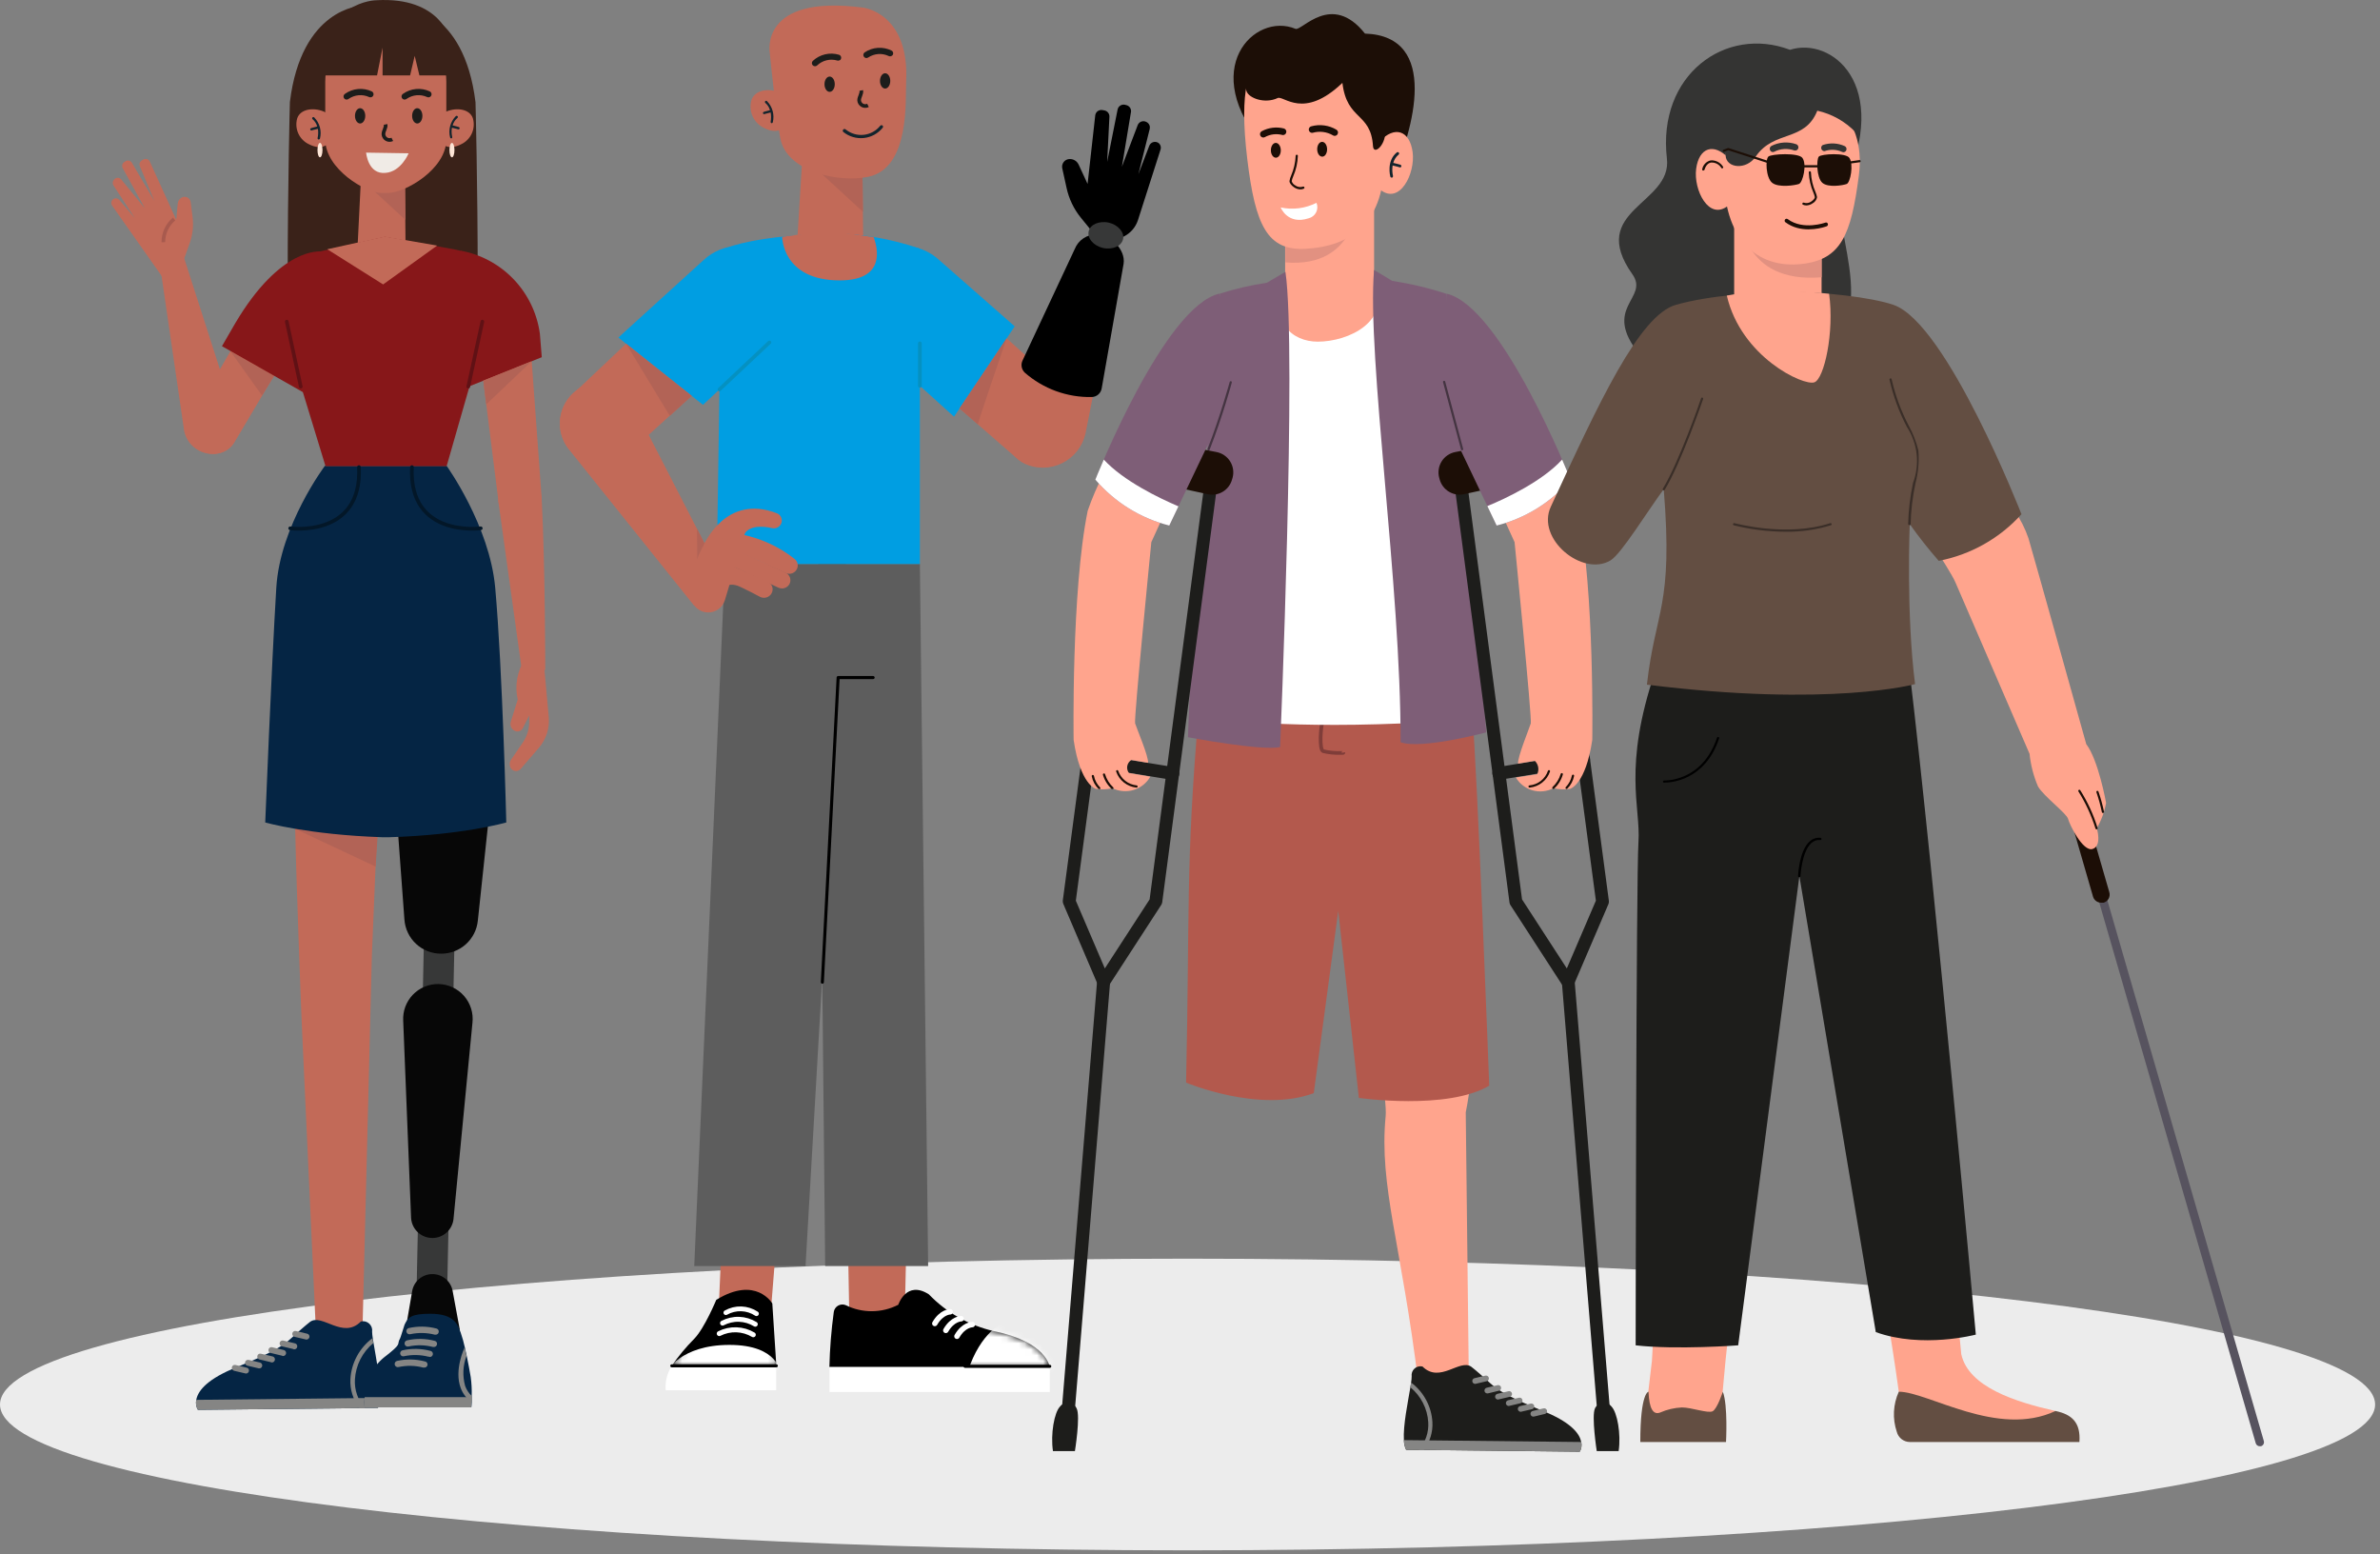 <svg width="389" height="254" viewBox="0 0 389 254" fill="none" xmlns="http://www.w3.org/2000/svg">
<rect x="0" y="0" width="389" height="254" fill="#808080" stroke="none"/>
<g clip-path="url(#clip0_551_860)">
<path d="M194.1 253.34C301.298 253.34 388.2 242.671 388.2 229.51C388.2 216.349 301.298 205.68 194.1 205.68C86.901 205.68 0 216.349 0 229.51C0 242.671 86.901 253.34 194.1 253.34Z" fill="#ECECEC"/>
<path d="M59 0.95C59 0.95 49.25 1.29 47.38 16.69C47.38 16.69 47.02 29.91 47.02 45.56C47.02 45.56 49.25 41.65 60.31 39.94L59.77 29.79" fill="#3A2219"/>
<path d="M66.1 0.95C66.1 0.95 75.85 1.29 77.72 16.72C77.72 16.72 78.08 29.97 78.08 45.65C78.08 45.65 75.85 41.73 64.79 40.02L65.33 29.85" fill="#3A2219"/>
<path d="M62.38 117.76L60.78 156.12L59.25 217.18L51.63 217.47L49.33 167.47C49.33 167.47 49 159.71 48.64 148.66C48.64 148.66 47.76 125.66 48.18 113.51L62.38 117.76Z" fill="#C26A58"/>
<path d="M48.25 135.44L61.39 141.61L62.08 131.12L48.25 135.44Z" fill="#B26356"/>
<path d="M72.06 140.64L70.39 220.36" stroke="#373838" stroke-width="5" stroke-miterlimit="10"/>
<path d="M64.1 123.11L66.1 150.26C66.207 151.778 66.885 153.198 67.999 154.234C69.113 155.27 70.579 155.844 72.1 155.84C73.593 155.848 75.034 155.298 76.144 154.3C77.253 153.301 77.951 151.925 78.1 150.44L81.01 123.11H64.1Z" fill="#070707"/>
<path d="M71.68 160.8C72.472 160.817 73.252 160.999 73.969 161.335C74.687 161.67 75.327 162.151 75.848 162.748C76.37 163.345 76.761 164.043 76.997 164.799C77.233 165.556 77.309 166.353 77.22 167.14L74.12 199.22C74.024 200.068 73.619 200.85 72.983 201.418C72.347 201.987 71.523 202.3 70.67 202.3C69.781 202.301 68.925 201.962 68.277 201.352C67.63 200.742 67.241 199.908 67.19 199.02L65.9 166.79C65.859 166.01 65.978 165.23 66.251 164.499C66.525 163.767 66.945 163.1 67.487 162.538C68.03 161.976 68.682 161.532 69.403 161.233C70.124 160.934 70.899 160.786 71.68 160.8Z" fill="#070707"/>
<path d="M66.36 216.86L67.36 211.01C67.489 210.223 67.893 209.508 68.502 208.993C69.111 208.478 69.883 208.197 70.68 208.2C71.465 208.199 72.226 208.474 72.829 208.976C73.432 209.479 73.839 210.178 73.98 210.95L75.16 217.34L66.36 216.86Z" fill="#070707"/>
<path d="M63.67 136.81C75.67 136.45 82.75 134.4 82.75 134.4C82.75 134.4 82.14 109.46 80.94 96.04C80.03 85.89 73 76.13 73 76.13H53.1C53.1 76.13 45.77 85.87 45.16 96.04C44.35 109.46 43.35 134.4 43.35 134.4C43.35 134.4 50.35 136.4 62.43 136.81H63.67Z" fill="#052544"/>
<path d="M59.08 27.45L58.36 41.98H66.3L66.17 27.6L59.08 27.45Z" fill="#C26A58"/>
<path d="M60.55 30.68L66.27 35.94L66.19 29.53L60.55 30.68Z" fill="#B26356"/>
<path d="M54.38 22.25C53.87 23.91 52.38 24.52 50.58 23.61C49.784 23.261 49.142 22.634 48.774 21.847C48.406 21.059 48.337 20.165 48.58 19.33C49.1 17.82 51.17 17.52 52.88 18.21C54.1 18.7 54.89 20.59 54.38 22.25Z" fill="#C26A58"/>
<path d="M52.3 22.64C52.286 22.69 52.254 22.734 52.209 22.762C52.165 22.789 52.111 22.799 52.06 22.79H52.01C51.971 22.767 51.94 22.733 51.922 22.692C51.904 22.65 51.9 22.604 51.91 22.56C52.024 22.065 52.041 21.552 51.96 21.05C51.42 21.17 50.96 21.31 50.96 21.31C50.912 21.329 50.858 21.329 50.81 21.31C50.766 21.28 50.732 21.238 50.71 21.19C50.702 21.164 50.7 21.137 50.703 21.111C50.706 21.084 50.714 21.059 50.727 21.035C50.74 21.012 50.758 20.992 50.779 20.975C50.8 20.959 50.824 20.947 50.85 20.94C50.85 20.94 51.32 20.79 51.85 20.67C51.719 20.202 51.451 19.784 51.08 19.47C51.043 19.433 51.023 19.382 51.023 19.33C51.023 19.278 51.043 19.227 51.08 19.19C51.098 19.171 51.119 19.155 51.144 19.144C51.168 19.134 51.194 19.128 51.22 19.128C51.246 19.128 51.272 19.134 51.297 19.144C51.321 19.155 51.342 19.171 51.36 19.19C51.798 19.637 52.114 20.189 52.279 20.793C52.443 21.397 52.45 22.032 52.3 22.64Z" fill="#13242D"/>
<path d="M71.49 22.25C72 23.91 73.49 24.52 75.29 23.61C76.086 23.261 76.728 22.634 77.096 21.847C77.464 21.059 77.533 20.165 77.29 19.33C76.77 17.82 74.7 17.52 72.99 18.21C71.76 18.7 70.98 20.59 71.49 22.25Z" fill="#C26A58"/>
<path d="M73.57 22.46C73.576 22.486 73.587 22.51 73.602 22.531C73.617 22.553 73.637 22.571 73.659 22.585C73.681 22.599 73.706 22.608 73.732 22.612C73.758 22.617 73.784 22.616 73.81 22.61C73.85 22.589 73.882 22.555 73.9 22.513C73.919 22.471 73.922 22.424 73.91 22.38C73.796 21.885 73.779 21.372 73.86 20.87C74.4 20.99 74.86 21.13 74.86 21.13C74.884 21.14 74.909 21.145 74.935 21.145C74.961 21.145 74.986 21.14 75.01 21.13C75.061 21.106 75.1 21.063 75.12 21.01C75.128 20.985 75.13 20.958 75.127 20.931C75.124 20.904 75.116 20.879 75.103 20.856C75.09 20.832 75.072 20.812 75.051 20.795C75.03 20.779 75.006 20.767 74.98 20.76C74.98 20.76 74.51 20.61 73.98 20.49C74.111 20.022 74.379 19.604 74.75 19.29C74.773 19.274 74.793 19.254 74.808 19.23C74.823 19.206 74.833 19.179 74.837 19.151C74.841 19.122 74.838 19.094 74.83 19.067C74.822 19.04 74.808 19.015 74.79 18.993C74.771 18.972 74.748 18.954 74.722 18.942C74.697 18.931 74.669 18.924 74.64 18.924C74.612 18.924 74.584 18.93 74.558 18.941C74.532 18.952 74.509 18.969 74.49 18.99C74.051 19.44 73.735 19.996 73.574 20.604C73.413 21.212 73.411 21.851 73.57 22.46Z" fill="#13242D"/>
<path d="M63.33 31.54H62.33C59.82 31.54 53.16 27.63 53.16 22.8V13.34C53.15 12.203 53.363 11.075 53.788 10.02C54.214 8.965 54.843 8.005 55.64 7.193C56.437 6.381 57.385 5.735 58.432 5.29C59.479 4.845 60.603 4.611 61.74 4.6H64.37C65.507 4.611 66.631 4.845 67.678 5.29C68.725 5.735 69.674 6.381 70.47 7.193C71.267 8.005 71.896 8.965 72.322 10.02C72.747 11.075 72.96 12.203 72.95 13.34V22.8C72.95 27.63 66.24 31.54 63.33 31.54Z" fill="#C26A58"/>
<path d="M81.45 81.92L85.27 109.38L89.12 109.46C89.12 109.46 89.12 92.65 88.53 81.36C88.365 80.434 87.868 79.601 87.131 79.017C86.394 78.433 85.469 78.139 84.53 78.19C83.653 78.337 82.859 78.795 82.294 79.48C81.728 80.165 81.428 81.032 81.45 81.92Z" fill="#C26A58"/>
<path d="M85.84 107.63C85.195 108.603 84.754 109.696 84.544 110.845C84.335 111.993 84.361 113.172 84.62 114.31L83.49 117.93C83.403 118.198 83.41 118.488 83.51 118.752C83.61 119.015 83.797 119.237 84.04 119.38C84.164 119.458 84.304 119.507 84.45 119.525C84.596 119.542 84.743 119.528 84.882 119.482C85.022 119.436 85.149 119.36 85.256 119.26C85.363 119.159 85.446 119.036 85.5 118.9L86.5 116.9V117.7C86.55 118.962 86.2 120.208 85.5 121.26L83.5 124.19C83.391 124.359 83.326 124.552 83.308 124.753C83.291 124.953 83.322 125.155 83.4 125.34C83.46 125.506 83.562 125.653 83.697 125.766C83.832 125.88 83.994 125.956 84.168 125.986C84.342 126.016 84.52 126 84.686 125.94C84.851 125.879 84.997 125.775 85.11 125.64L88.11 122.16C88.692 121.473 89.132 120.677 89.403 119.819C89.674 118.96 89.772 118.056 89.69 117.16L88.78 107.16L85.84 107.63Z" fill="#C26A58"/>
<path d="M88.53 81.36L86.83 58L78.71 59.99L81.51 82.24L88.53 81.36Z" fill="#C26A58"/>
<path d="M78.1 56.95L75.24 40.95C78.563 41.552 81.61 43.19 83.945 45.629C86.28 48.069 87.783 51.184 88.24 54.53L88.55 58.37L76.55 63.19L78.1 56.95Z" fill="#871719"/>
<path d="M78.99 62.2L79.48 66.08L86.9 59.02L78.99 62.2Z" fill="#B26356"/>
<path d="M30.1 42.19L26.01 42.38L30.01 69.8C30.061 70.507 30.272 71.194 30.625 71.809C30.978 72.423 31.466 72.951 32.051 73.351C32.636 73.752 33.304 74.016 34.005 74.123C34.706 74.23 35.422 74.178 36.1 73.97C38.51 73.23 39.17 70.87 38.54 68.43L30.1 42.19Z" fill="#C26A58"/>
<path d="M30.1 42.26L31.02 39.69C31.496 38.344 31.654 36.907 31.48 35.49L31.16 33C31.138 32.863 31.087 32.733 31.012 32.616C30.937 32.5 30.838 32.401 30.723 32.325C30.607 32.249 30.477 32.197 30.341 32.174C30.204 32.151 30.064 32.156 29.93 32.19C29.692 32.261 29.481 32.402 29.324 32.595C29.167 32.787 29.072 33.022 29.05 33.27L28.81 35.92L24.49 26.42C24.449 26.322 24.388 26.235 24.31 26.163C24.232 26.091 24.14 26.037 24.04 26.004C23.939 25.97 23.833 25.959 23.728 25.971C23.622 25.982 23.521 26.016 23.43 26.07L23.17 26.22C23.019 26.306 22.904 26.442 22.843 26.605C22.783 26.768 22.782 26.946 22.84 27.11L25.22 32.82L21.58 26.64C21.532 26.545 21.464 26.462 21.381 26.395C21.298 26.328 21.201 26.28 21.098 26.254C20.995 26.227 20.887 26.223 20.783 26.241C20.678 26.26 20.578 26.3 20.49 26.36L20.31 26.48C20.148 26.583 20.032 26.744 19.986 26.93C19.939 27.116 19.966 27.313 20.06 27.48L23.66 34.02L19.82 29.33C19.751 29.242 19.663 29.172 19.562 29.123C19.462 29.075 19.352 29.049 19.24 29.049C19.128 29.049 19.018 29.075 18.918 29.123C18.817 29.172 18.729 29.242 18.66 29.33L18.6 29.4C18.499 29.524 18.439 29.676 18.428 29.835C18.417 29.995 18.456 30.154 18.54 30.29L22.02 35.62L19.5 32.67C19.418 32.575 19.313 32.502 19.195 32.458C19.077 32.414 18.95 32.4 18.826 32.418C18.701 32.436 18.583 32.485 18.483 32.56C18.382 32.636 18.302 32.735 18.25 32.85C18.199 32.969 18.179 33.1 18.191 33.229C18.203 33.358 18.248 33.482 18.32 33.59L26.48 45.18L30.1 42.26Z" fill="#C26A58"/>
<path d="M28.45 35.79C27.898 36.255 27.456 36.835 27.153 37.49C26.851 38.145 26.696 38.859 26.7 39.58" stroke="#A85A4E" stroke-width="0.6" stroke-miterlimit="10"/>
<path d="M31.41 68.19L40.92 51.75L47.34 57.08L38.34 72.24C38.06 72.706 37.688 73.109 37.247 73.426C36.806 73.743 36.304 73.967 35.774 74.084C35.243 74.201 34.694 74.209 34.161 74.106C33.627 74.004 33.12 73.795 32.67 73.49C31.829 72.929 31.232 72.071 30.998 71.088C30.765 70.104 30.912 69.069 31.41 68.19Z" fill="#C26A58"/>
<path d="M37.65 57.4L42.83 64.64C43.14 64.12 44.83 61.41 44.83 61.41L37.65 57.4Z" fill="#B26356"/>
<path d="M55.62 57.4L52.42 41.11C52.42 41.11 45.9 40.2 38.42 52.87L36.28 56.57L50.5 64.64L55.62 57.4Z" fill="#871719"/>
<path d="M62.9 38.7L50.9 41.4C47.25 42.2 44.16 45.84 45.04 49.47L53.2 76.17H73L80.88 48.69C81.66 45 77.99 41.39 74.27 40.75L62.9 38.7Z" fill="#871719"/>
<path d="M53.49 40.73L62.9 38.66L71.45 40.13L62.62 46.48L53.49 40.73Z" fill="#C26A58"/>
<path d="M76.54 63.18L78.84 52.55" stroke="#601115" stroke-width="0.6" stroke-linecap="round" stroke-linejoin="round"/>
<path d="M49.16 63.18L46.87 52.55" stroke="#601115" stroke-width="0.6" stroke-linecap="round" stroke-linejoin="round"/>
<path d="M61.63 12.32L62.53 7.78V12.32H67.03L67.78 9.13L68.55 12.32H74.19C74.188 10.358 73.987 8.401 73.59 6.48C73.59 6.48 72.09 -0.58 61.51 0.04C61.51 0.04 52.6 0.04 51.95 12.32H61.63Z" fill="#3A2219"/>
<path d="M60.78 15.85C60.706 15.885 60.626 15.903 60.545 15.903C60.464 15.903 60.383 15.885 60.31 15.85C59.777 15.611 59.192 15.513 58.611 15.565C58.029 15.618 57.471 15.819 56.99 16.15C56.937 16.197 56.874 16.232 56.807 16.253C56.739 16.274 56.668 16.281 56.598 16.273C56.528 16.265 56.46 16.243 56.398 16.208C56.337 16.172 56.284 16.125 56.242 16.067C56.201 16.01 56.171 15.945 56.156 15.876C56.141 15.807 56.14 15.736 56.154 15.666C56.168 15.597 56.196 15.531 56.236 15.473C56.277 15.415 56.329 15.367 56.39 15.33C57.022 14.883 57.761 14.611 58.532 14.543C59.303 14.474 60.079 14.611 60.78 14.94C60.84 14.971 60.893 15.013 60.937 15.064C60.98 15.116 61.013 15.175 61.034 15.239C61.054 15.303 61.062 15.371 61.056 15.438C61.05 15.505 61.031 15.57 61 15.63C60.951 15.724 60.874 15.801 60.78 15.85Z" fill="#1D1D1B"/>
<path d="M70.26 15.85C70.186 15.885 70.106 15.903 70.025 15.903C69.944 15.903 69.864 15.885 69.79 15.85C69.257 15.611 68.672 15.513 68.091 15.565C67.509 15.618 66.951 15.819 66.47 16.15C66.417 16.197 66.355 16.232 66.287 16.253C66.22 16.274 66.148 16.281 66.078 16.273C66.008 16.265 65.94 16.243 65.879 16.208C65.817 16.172 65.764 16.125 65.722 16.067C65.681 16.01 65.651 15.945 65.636 15.876C65.621 15.807 65.62 15.736 65.634 15.666C65.648 15.597 65.676 15.531 65.717 15.473C65.757 15.415 65.809 15.367 65.87 15.33C66.502 14.883 67.241 14.611 68.012 14.543C68.784 14.474 69.559 14.611 70.26 14.94C70.32 14.971 70.373 15.013 70.417 15.064C70.46 15.116 70.493 15.175 70.514 15.239C70.534 15.303 70.542 15.371 70.536 15.438C70.53 15.505 70.511 15.57 70.48 15.63C70.431 15.724 70.354 15.801 70.26 15.85Z" fill="#1D1D1B"/>
<path d="M58.86 20.18C59.324 20.18 59.7 19.62 59.7 18.93C59.7 18.24 59.324 17.68 58.86 17.68C58.396 17.68 58.02 18.24 58.02 18.93C58.02 19.62 58.396 20.18 58.86 20.18Z" fill="#1D1D1B"/>
<path d="M68.2 20.18C68.664 20.18 69.04 19.62 69.04 18.93C69.04 18.24 68.664 17.68 68.2 17.68C67.736 17.68 67.36 18.24 67.36 18.93C67.36 19.62 67.736 20.18 68.2 20.18Z" fill="#1D1D1B"/>
<path d="M63.02 20.33C63.13 20.88 62.67 21.33 62.67 21.94C62.68 22.105 62.731 22.266 62.819 22.406C62.907 22.547 63.028 22.664 63.171 22.746C63.315 22.828 63.477 22.873 63.643 22.878C63.808 22.882 63.972 22.845 64.12 22.77" stroke="#1D1D1B" stroke-width="0.6" stroke-miterlimit="10"/>
<path d="M66.79 25.05C66.79 25.05 65.56 28.05 63.02 28.25C60.13 28.54 59.84 24.94 59.84 24.94L66.79 25.05Z" fill="#F0EBE6"/>
<path d="M47.43 86.33C47.43 86.33 59.24 87.92 58.67 76.33" stroke="#031728" stroke-width="0.6" stroke-linecap="round" stroke-linejoin="round"/>
<path d="M78.58 86.33C78.58 86.33 66.76 87.92 67.33 76.33" stroke="#031728" stroke-width="0.6" stroke-linecap="round" stroke-linejoin="round"/>
<path d="M52.3 25.71C52.526 25.71 52.71 25.182 52.71 24.53C52.71 23.878 52.526 23.35 52.3 23.35C52.074 23.35 51.89 23.878 51.89 24.53C51.89 25.182 52.074 25.71 52.3 25.71Z" fill="#FDE5D6"/>
<path d="M73.87 25.71C74.096 25.71 74.28 25.182 74.28 24.53C74.28 23.878 74.096 23.35 73.87 23.35C73.644 23.35 73.46 23.878 73.46 24.53C73.46 25.182 73.644 25.71 73.87 25.71Z" fill="#FDE5D6"/>
<path d="M32.34 230.38L61.77 230.07C62.008 229.556 62.134 228.997 62.14 228.43C62.3 225.94 61.46 221.97 61.05 219.43C61 219.14 60.96 218.87 60.92 218.62C60.866 218.289 60.832 217.955 60.82 217.62C60.856 217.378 60.832 217.13 60.75 216.899C60.669 216.668 60.531 216.46 60.351 216.295C60.17 216.129 59.952 216.01 59.715 215.948C59.477 215.886 59.229 215.884 58.99 215.94C56.05 218.94 52.63 214.55 50.67 216.01C50.67 216.01 49.83 216.63 47.52 218.75C45.21 220.87 41.24 222.31 37.87 223.75C33.53 225.63 32.31 227.46 32.08 228.75C31.961 229.307 32.054 229.888 32.34 230.38Z" fill="#052544"/>
<path d="M32.34 230.38L61.77 230.07C62.008 229.556 62.134 228.997 62.14 228.43L32.08 228.75C31.961 229.307 32.054 229.888 32.34 230.38Z" fill="#858584"/>
<path d="M58.77 230.1H59.64C58.496 228.814 57.91 227.128 58.01 225.41C58.076 224.269 58.377 223.153 58.893 222.133C59.409 221.113 60.13 220.21 61.01 219.48C60.96 219.19 60.92 218.92 60.88 218.67C59.824 219.456 58.954 220.465 58.33 221.624C57.706 222.783 57.344 224.066 57.27 225.38C57.188 227.082 57.721 228.757 58.77 230.1Z" fill="#858584"/>
<path d="M48.03 220.5C48.163 220.515 48.296 220.476 48.4 220.393C48.504 220.309 48.57 220.188 48.585 220.055C48.6 219.922 48.561 219.79 48.477 219.685C48.394 219.581 48.273 219.515 48.14 219.5L46.3 219.06C46.174 219.03 46.041 219.051 45.931 219.118C45.82 219.186 45.741 219.294 45.71 219.42C45.695 219.482 45.693 219.546 45.703 219.609C45.713 219.671 45.736 219.731 45.769 219.785C45.803 219.839 45.846 219.886 45.898 219.923C45.95 219.96 46.008 219.986 46.07 220L47.92 220.44C47.95 220.47 47.988 220.491 48.03 220.5Z" fill="#858584"/>
<path d="M50.1 218.9C50.209 218.895 50.313 218.856 50.397 218.787C50.482 218.719 50.542 218.625 50.57 218.52C50.585 218.458 50.587 218.394 50.577 218.332C50.567 218.269 50.545 218.209 50.511 218.155C50.478 218.101 50.434 218.054 50.382 218.017C50.33 217.98 50.272 217.954 50.21 217.94L48.36 217.5C48.298 217.485 48.234 217.483 48.172 217.493C48.109 217.503 48.049 217.525 47.995 217.559C47.941 217.592 47.894 217.636 47.857 217.688C47.82 217.74 47.794 217.798 47.78 217.86C47.752 217.986 47.775 218.117 47.842 218.227C47.909 218.337 48.016 218.417 48.14 218.45L49.98 218.88L50.1 218.9Z" fill="#858584"/>
<path d="M46.21 221.59C46.343 221.603 46.475 221.563 46.578 221.479C46.681 221.395 46.747 221.273 46.76 221.14C46.773 221.007 46.733 220.875 46.649 220.772C46.565 220.669 46.443 220.603 46.31 220.59L44.47 220.15C44.408 220.135 44.344 220.133 44.282 220.143C44.219 220.153 44.159 220.175 44.105 220.209C44.051 220.242 44.004 220.286 43.967 220.338C43.93 220.39 43.904 220.448 43.89 220.51C43.874 220.572 43.87 220.636 43.88 220.699C43.889 220.763 43.912 220.823 43.945 220.877C43.979 220.932 44.023 220.979 44.076 221.015C44.128 221.052 44.188 221.077 44.25 221.09L46.09 221.53L46.21 221.59Z" fill="#858584"/>
<path d="M44.38 222.64C44.513 222.655 44.646 222.616 44.75 222.532C44.854 222.449 44.92 222.328 44.935 222.195C44.95 222.062 44.911 221.929 44.827 221.825C44.744 221.721 44.623 221.655 44.49 221.64L42.64 221.21C42.578 221.194 42.514 221.19 42.451 221.2C42.387 221.209 42.327 221.232 42.273 221.265C42.218 221.299 42.171 221.343 42.135 221.396C42.098 221.448 42.073 221.507 42.06 221.57C42.045 221.632 42.043 221.696 42.053 221.759C42.063 221.821 42.086 221.881 42.119 221.935C42.152 221.989 42.196 222.036 42.248 222.073C42.3 222.11 42.358 222.136 42.42 222.15L44.26 222.59L44.38 222.64Z" fill="#858584"/>
<path d="M42.38 223.61C42.489 223.611 42.594 223.574 42.68 223.507C42.765 223.44 42.825 223.346 42.85 223.24C42.877 223.114 42.855 222.983 42.788 222.873C42.721 222.763 42.614 222.683 42.49 222.65L40.65 222.22C40.524 222.19 40.391 222.211 40.281 222.278C40.17 222.346 40.091 222.454 40.06 222.58C40.045 222.642 40.043 222.706 40.053 222.768C40.063 222.831 40.086 222.891 40.119 222.945C40.152 222.999 40.196 223.046 40.248 223.083C40.3 223.12 40.358 223.146 40.42 223.16L42.27 223.6L42.38 223.61Z" fill="#858584"/>
<path d="M40.22 224.45C40.328 224.446 40.431 224.407 40.514 224.338C40.598 224.269 40.656 224.175 40.68 224.07C40.696 224.008 40.7 223.944 40.69 223.881C40.681 223.817 40.658 223.757 40.625 223.703C40.591 223.648 40.547 223.602 40.494 223.565C40.442 223.528 40.383 223.503 40.32 223.49L38.48 223.05C38.418 223.035 38.354 223.033 38.291 223.043C38.229 223.053 38.169 223.076 38.115 223.109C38.061 223.143 38.014 223.186 37.977 223.238C37.94 223.29 37.914 223.348 37.9 223.41C37.873 223.536 37.895 223.667 37.962 223.777C38.029 223.887 38.136 223.967 38.26 224L40.1 224.43L40.22 224.45Z" fill="#858584"/>
<path d="M77.1 228.11C77.105 228.177 77.105 228.243 77.1 228.31C77.1 228.62 77.1 228.9 77.1 229.14C77.1 229.66 77.03 229.98 77.03 229.98H59.6C59.549 229.424 59.549 228.865 59.6 228.31C59.63 227.075 59.923 225.862 60.459 224.749C60.995 223.637 61.763 222.652 62.71 221.86C66 219.32 64.71 219.86 65.4 218.69C65.48 218.56 66.07 216.59 66.13 216.45C66.7 215.25 67.22 214.68 70.34 214.68C74.48 214.68 74.85 216.68 75.29 217.74C75.57 218.545 75.801 219.367 75.98 220.2C76.08 220.64 76.18 221.11 76.29 221.59C76.54 222.79 76.78 224.04 76.94 225.04C77.077 226.057 77.131 227.084 77.1 228.11Z" fill="#052544"/>
<path d="M77.1 228.11C77.105 228.177 77.105 228.243 77.1 228.31C77.1 228.62 77.1 228.9 77.1 229.14C76.27 228.56 75.638 227.74 75.29 226.79C74.21 223.86 75.87 220.33 75.94 220.18C76.04 220.62 76.14 221.09 76.25 221.57C75.651 223.144 75.574 224.869 76.03 226.49C76.253 227.107 76.62 227.662 77.1 228.11Z" fill="#858584"/>
<path d="M77.1 228.31C77.1 229.31 77 229.98 77 229.98H59.6C59.549 229.425 59.549 228.866 59.6 228.31H77.1Z" fill="#858584"/>
<path d="M70.9 220.11H70.77C69.462 219.769 68.091 219.741 66.77 220.03C66.704 220.047 66.636 220.051 66.569 220.042C66.502 220.032 66.437 220.01 66.378 219.976C66.32 219.941 66.269 219.896 66.228 219.841C66.187 219.787 66.157 219.726 66.14 219.66C66.123 219.594 66.119 219.526 66.128 219.459C66.138 219.392 66.16 219.327 66.195 219.268C66.229 219.21 66.275 219.159 66.329 219.118C66.383 219.077 66.444 219.047 66.51 219.03C68.011 218.691 69.572 218.718 71.06 219.11C71.123 219.125 71.183 219.153 71.236 219.191C71.288 219.23 71.332 219.279 71.366 219.334C71.4 219.39 71.421 219.452 71.431 219.517C71.44 219.581 71.436 219.647 71.42 219.71C71.396 219.828 71.33 219.934 71.235 220.007C71.139 220.081 71.02 220.117 70.9 220.11Z" fill="#858584"/>
<path d="M71.18 218.1H71.06C69.751 217.764 68.382 217.737 67.06 218.02C66.994 218.037 66.926 218.041 66.859 218.032C66.792 218.022 66.727 218 66.668 217.966C66.61 217.931 66.559 217.886 66.518 217.831C66.477 217.777 66.447 217.716 66.43 217.65C66.413 217.584 66.409 217.516 66.418 217.449C66.428 217.382 66.45 217.317 66.484 217.258C66.519 217.2 66.564 217.149 66.618 217.108C66.673 217.067 66.734 217.037 66.8 217.02C68.301 216.681 69.862 216.708 71.35 217.1C71.477 217.135 71.585 217.219 71.65 217.333C71.716 217.447 71.734 217.583 71.7 217.71C71.676 217.827 71.61 217.932 71.514 218.004C71.418 218.075 71.299 218.11 71.18 218.1Z" fill="#858584"/>
<path d="M70.15 221.7H70.03C68.721 221.365 67.352 221.338 66.03 221.62C65.967 221.638 65.901 221.643 65.836 221.635C65.771 221.627 65.708 221.607 65.651 221.574C65.594 221.541 65.544 221.498 65.505 221.445C65.465 221.393 65.436 221.333 65.42 221.27C65.386 221.143 65.404 221.007 65.47 220.893C65.535 220.779 65.643 220.695 65.77 220.66C67.271 220.321 68.832 220.348 70.32 220.74C70.453 220.757 70.573 220.826 70.654 220.932C70.736 221.038 70.772 221.172 70.755 221.305C70.738 221.437 70.669 221.558 70.563 221.639C70.457 221.721 70.323 221.757 70.19 221.74L70.15 221.7Z" fill="#858584"/>
<path d="M69.28 223.47H69.15C67.841 223.129 66.471 223.102 65.15 223.39C65.017 223.424 64.877 223.405 64.758 223.335C64.64 223.266 64.555 223.152 64.52 223.02C64.486 222.887 64.505 222.746 64.575 222.628C64.644 222.51 64.757 222.424 64.89 222.39C66.391 222.051 67.952 222.078 69.44 222.47C69.573 222.486 69.694 222.554 69.776 222.659C69.859 222.764 69.896 222.897 69.88 223.03C69.864 223.162 69.796 223.283 69.691 223.366C69.586 223.448 69.453 223.486 69.32 223.47H69.28Z" fill="#858584"/>
<path d="M131.3 23.11L130.33 38.95H141.08L140.94 25.94L131.3 23.11Z" fill="#C26A58"/>
<path d="M133.3 27.49L141.04 34.61L140.94 25.94L133.3 27.49Z" fill="#B26356"/>
<path d="M141.1 1.25C141.1 1.25 148.73 2.13 148.1 13.46C147.96 16.12 148.8 27.46 141.92 28.89C137.11 29.89 129.15 28.12 127.68 23.18C127.05 21.05 125.82 8.7 125.82 8.7C125.82 8.7 123.96 -1.01 141.1 1.25Z" fill="#C26A58"/>
<path d="M129.04 19.48C128.49 21.26 126.85 21.92 124.95 20.94C124.099 20.558 123.416 19.88 123.026 19.032C122.636 18.185 122.567 17.225 122.83 16.33C123.39 14.71 125.62 14.33 127.47 15.13C128.75 15.7 129.59 17.7 129.04 19.48Z" fill="#C26A58"/>
<path d="M138.85 217.23L138.35 189.46H148.45L147.8 218.35L138.85 217.23Z" fill="#C26A58"/>
<path d="M138.24 213.28C139.576 213.94 141.048 214.277 142.538 214.265C144.028 214.253 145.495 213.892 146.82 213.21C146.82 213.21 148.14 209.15 151.82 211.51C154.694 214.489 158.368 216.573 162.4 217.51C171.17 219.29 171.56 223.38 171.56 223.38H135.56C135.633 220.369 135.873 217.364 136.28 214.38C136.312 214.165 136.392 213.961 136.515 213.782C136.638 213.603 136.801 213.455 136.99 213.349C137.179 213.242 137.39 213.181 137.607 213.169C137.824 213.157 138.04 213.195 138.24 213.28Z" fill="black"/>
<mask id="mask0_551_860" style="mask-type:luminance" maskUnits="userSpaceOnUse" x="135" y="210" width="37" height="14">
<path d="M138.24 213.28C139.576 213.94 141.048 214.277 142.538 214.265C144.028 214.253 145.495 213.892 146.82 213.21C146.82 213.21 148.14 209.15 151.82 211.51C154.693 214.489 158.368 216.573 162.4 217.51C171.17 219.29 171.56 223.38 171.56 223.38H135.56C135.632 220.369 135.873 217.364 136.28 214.38C136.312 214.165 136.392 213.961 136.515 213.782C136.638 213.603 136.801 213.455 136.99 213.349C137.179 213.242 137.39 213.181 137.607 213.169C137.824 213.157 138.04 213.195 138.24 213.28Z" fill="white"/>
</mask>
<g mask="url(#mask0_551_860)">
<path d="M163.64 216.34C163.64 216.34 159.64 218.18 157.81 225.45L172.75 224.84C172.75 224.84 173.15 218.19 163.64 216.34Z" fill="white"/>
</g>
<path d="M171.58 223.41H135.58V227.47H171.58V223.41Z" fill="white"/>
<path d="M158.92 216.45C158.92 216.45 157.51 216.45 156.41 218.36" stroke="white" stroke-width="0.89" stroke-linecap="round" stroke-linejoin="round"/>
<path d="M157.1 215.49C157.1 215.49 155.69 215.49 154.59 217.4" stroke="white" stroke-width="0.89" stroke-linecap="round" stroke-linejoin="round"/>
<path d="M155.3 214.36C155.3 214.36 153.89 214.36 152.79 216.27" stroke="white" stroke-width="0.89" stroke-linecap="round" stroke-linejoin="round"/>
<path d="M157.73 223.27H171.58" stroke="black" stroke-width="0.5" stroke-linecap="round" stroke-linejoin="round"/>
<path d="M134.87 206.89H151.7L150.35 92.16H133.72L134.87 206.89Z" fill="#5D5D5D"/>
<path d="M117.44 214.5L118.67 186.71L128.16 187.12L125.86 215.94L117.44 214.5Z" fill="#C26A58"/>
<path d="M109.8 223.19C109.041 224.379 108.69 225.783 108.8 227.19H126.86V223.19H109.8Z" fill="white"/>
<path d="M126.89 223.19L126.23 213C126.23 213 123.57 208.41 117.07 212.41C117.07 212.41 115.15 217.05 113.47 218.77C112.115 220.129 110.887 221.608 109.8 223.19H126.89Z" fill="black"/>
<mask id="mask1_551_860" style="mask-type:luminance" maskUnits="userSpaceOnUse" x="109" y="210" width="18" height="14">
<path d="M126.89 223.19L126.23 213C126.23 213 123.57 208.41 117.07 212.41C117.07 212.41 115.15 217.05 113.47 218.77C112.115 220.129 110.887 221.608 109.8 223.19H126.89Z" fill="white"/>
</mask>
<g mask="url(#mask1_551_860)">
<path d="M127.53 224.3C127.53 224.3 127.25 219.77 119.22 219.77C111.19 219.77 108.94 224.15 108.94 224.15L128.85 224.3" fill="white"/>
</g>
<path d="M117.56 217.92C118.428 217.48 119.392 217.268 120.364 217.301C121.336 217.334 122.284 217.612 123.12 218.11" stroke="white" stroke-width="0.82" stroke-linecap="round" stroke-linejoin="round"/>
<path d="M118.1 216.21C118.93 215.772 119.861 215.557 120.799 215.589C121.737 215.621 122.651 215.897 123.45 216.39" stroke="white" stroke-width="0.81" stroke-linecap="round" stroke-linejoin="round"/>
<path d="M118.64 214.5C119.408 214.064 120.281 213.848 121.164 213.878C122.047 213.909 122.904 214.182 123.64 214.67" stroke="white" stroke-width="0.78" stroke-linecap="round" stroke-linejoin="round"/>
<path d="M126.89 223.19H109.8" stroke="black" stroke-width="0.5" stroke-linecap="round" stroke-linejoin="round"/>
<path d="M138.3 92.16L131.66 206.89H113.47L118.5 92.16H138.3Z" fill="#5D5D5D"/>
<path d="M134.41 160.5L136.99 110.72H142.71" stroke="black" stroke-width="0.5" stroke-linecap="round" stroke-linejoin="round"/>
<path d="M151.18 61.81L165.97 74.7C166.658 75.299 167.46 75.753 168.328 76.032C169.196 76.312 170.112 76.413 171.02 76.328C171.928 76.242 172.81 75.974 173.611 75.537C174.412 75.101 175.116 74.507 175.68 73.79C176.736 72.449 177.243 70.757 177.098 69.056C176.953 67.356 176.167 65.773 174.9 64.63L158.99 50.29L151.18 61.81Z" fill="#C26A58"/>
<path d="M153.32 42.33L165.85 53.33L155.93 68.09L141.78 55.31C140.224 53.899 139.231 51.972 138.985 49.886C138.739 47.8 139.256 45.695 140.44 43.96C141.133 42.947 142.032 42.093 143.079 41.454C144.126 40.815 145.297 40.404 146.514 40.25C147.731 40.096 148.967 40.202 150.14 40.56C151.313 40.919 152.397 41.522 153.32 42.33Z" fill="#009EE2"/>
<path d="M159.83 69.35C159.73 69.27 164.53 55.28 164.53 55.28L156.83 66.74L159.83 69.35Z" fill="#B26356"/>
<path d="M165.16 66.7L171.69 51.7C172.105 50.584 172.929 49.667 173.995 49.136C175.061 48.605 176.289 48.499 177.43 48.84C178.58 49.179 179.557 49.944 180.161 50.98C180.765 52.015 180.951 53.242 180.68 54.41L177.41 70.89C177.171 71.917 176.708 72.879 176.054 73.706C175.401 74.533 174.572 75.205 173.628 75.674C172.683 76.144 171.647 76.398 170.593 76.42C169.539 76.442 168.493 76.23 167.53 75.8C164.19 74.24 164.03 70.15 165.16 66.7Z" fill="#C26A58"/>
<path d="M178.1 37.34L176.69 35.61C175.52 34.178 174.708 32.488 174.32 30.68L173.62 27.5C173.582 27.323 173.583 27.14 173.623 26.963C173.663 26.786 173.741 26.621 173.851 26.477C173.961 26.333 174.102 26.215 174.262 26.131C174.422 26.047 174.599 25.999 174.78 25.99C175.099 25.971 175.417 26.049 175.691 26.215C175.964 26.382 176.18 26.628 176.31 26.92L177.76 30.06L179.01 18.87C179.023 18.735 179.064 18.603 179.13 18.484C179.196 18.365 179.285 18.261 179.393 18.177C179.501 18.094 179.624 18.033 179.756 18C179.888 17.966 180.025 17.959 180.16 17.98L180.54 18.05C180.767 18.099 180.971 18.225 181.115 18.408C181.259 18.59 181.335 18.817 181.33 19.05L180.96 26.46L182.66 17.93C182.682 17.796 182.732 17.667 182.806 17.552C182.88 17.438 182.977 17.34 183.09 17.264C183.203 17.188 183.331 17.136 183.465 17.111C183.599 17.087 183.737 17.09 183.87 17.12L184.14 17.19C184.365 17.254 184.56 17.396 184.692 17.59C184.824 17.783 184.883 18.017 184.86 18.25L183.37 27.25L185.95 20.45C186.001 20.316 186.08 20.194 186.182 20.093C186.284 19.993 186.406 19.915 186.541 19.866C186.676 19.816 186.82 19.796 186.963 19.808C187.106 19.819 187.245 19.86 187.37 19.93L187.48 19.99C187.653 20.1 187.788 20.261 187.867 20.451C187.946 20.64 187.964 20.849 187.92 21.05L186.06 28.47L187.86 23.78C187.925 23.632 188.024 23.502 188.149 23.401C188.275 23.3 188.423 23.231 188.581 23.2C188.74 23.168 188.903 23.175 189.058 23.221C189.212 23.266 189.354 23.348 189.47 23.46C189.583 23.583 189.663 23.733 189.704 23.896C189.744 24.058 189.742 24.228 189.7 24.39L186 35.95C185.815 36.529 185.516 37.064 185.121 37.526C184.726 37.988 184.243 38.366 183.7 38.639C183.157 38.912 182.565 39.074 181.959 39.115C181.353 39.156 180.745 39.077 180.17 38.88C179.344 38.581 178.624 38.045 178.1 37.34Z" fill="black"/>
<path d="M179.24 38.31C178.471 38.295 177.715 38.517 177.075 38.944C176.435 39.371 175.942 39.984 175.66 40.7L167.1 58.98C166.965 59.298 166.929 59.65 166.997 59.989C167.065 60.328 167.233 60.638 167.48 60.88C170.518 63.542 174.442 64.969 178.48 64.88C178.86 64.862 179.223 64.715 179.51 64.465C179.797 64.214 179.991 63.874 180.06 63.5L183.65 43.09C183.99 40.81 181.54 38.34 179.24 38.31Z" fill="black"/>
<path d="M183.6 38.7C183.6 39.89 182.41 40.7 180.84 40.6C179.27 40.5 177.94 39.39 177.9 38.2C177.86 37.01 179.09 36.2 180.66 36.3C182.23 36.4 183.56 37.54 183.6 38.7Z" fill="#373838"/>
<path d="M119.16 40.37C119.16 40.37 123.45 38.56 135.7 38.13C140.687 38.162 145.635 39.006 150.35 40.63V92.17H117.16L117.79 50.29L119.16 40.37Z" fill="#009EE2"/>
<path d="M127.84 38.7C127.84 38.7 127.84 45.82 137.24 45.82C144.61 45.82 143.55 40.82 142.8 38.75C142.8 38.75 137.44 37.9 135.64 37.88C133.68 37.86 127.84 38.7 127.84 38.7Z" fill="#C26A58"/>
<path d="M150.35 63.04V56.1" stroke="#0591C1" stroke-width="0.6" stroke-linecap="round" stroke-linejoin="round"/>
<path d="M107.73 51.07L93.59 64.42C92.932 65.032 92.406 65.773 92.047 66.597C91.688 67.422 91.503 68.311 91.503 69.21C91.503 70.109 91.688 70.998 92.047 71.823C92.406 72.647 92.932 73.388 93.59 74C94.848 75.146 96.488 75.781 98.19 75.781C99.892 75.781 101.532 75.146 102.79 74L118.52 59.7L107.73 51.07Z" fill="#C26A58"/>
<path d="M126.95 54.86L114.9 66.16L101.07 55.16L115.07 42.43C116.623 41.025 118.626 40.22 120.719 40.16C122.812 40.099 124.859 40.787 126.49 42.1C127.436 42.858 128.207 43.811 128.751 44.893C129.295 45.976 129.599 47.164 129.643 48.375C129.687 49.586 129.469 50.792 129.004 51.911C128.539 53.03 127.839 54.036 126.95 54.86Z" fill="#009EE2"/>
<path d="M109.48 67.96L113.06 64.69L102.33 56.17L109.48 67.96Z" fill="#B26356"/>
<path d="M117.59 63.64L125.76 55.95" stroke="#0591C1" stroke-width="0.6" stroke-linecap="round" stroke-linejoin="round"/>
<path d="M103.59 66.32L116.39 91.22L113.47 98.99L93.1 73.58C92.377 72.717 91.879 71.689 91.651 70.587C91.423 69.484 91.471 68.343 91.792 67.264C92.113 66.185 92.697 65.203 93.49 64.404C94.284 63.606 95.263 63.017 96.34 62.69C99.77 61.51 102.03 63.07 103.59 66.32Z" fill="#C26A58"/>
<path d="M113.92 86.39L113.99 93.77L115.81 90.08L113.92 86.39Z" fill="#B26356"/>
<path d="M118.48 98.07C118.296 98.669 117.92 99.191 117.41 99.554C116.899 99.918 116.283 100.103 115.657 100.081C115.031 100.06 114.429 99.832 113.945 99.434C113.462 99.037 113.122 98.49 112.98 97.88C112.657 95.962 112.876 93.991 113.61 92.19C116.61 84.05 119.91 85.69 122.12 85.92L118.48 98.07Z" fill="#C26A58"/>
<path d="M117.86 96.63C117.86 96.63 118.61 94.8 120.98 95.89C122.21 96.46 123.36 97.07 124.18 97.51C124.509 97.693 124.897 97.737 125.259 97.634C125.621 97.531 125.927 97.289 126.11 96.96C126.202 96.793 126.258 96.608 126.275 96.417C126.291 96.227 126.268 96.035 126.206 95.854C126.143 95.673 126.044 95.507 125.914 95.367C125.784 95.227 125.626 95.115 125.45 95.04L117.77 91.61L117.86 96.63Z" fill="#C26A58"/>
<path d="M127.23 96.03L117.47 91.48L118.85 89.15L128.41 93.59C128.573 93.666 128.719 93.774 128.84 93.907C128.96 94.04 129.053 94.196 129.113 94.365C129.172 94.535 129.197 94.715 129.187 94.894C129.176 95.073 129.129 95.249 129.05 95.41C128.885 95.728 128.604 95.97 128.264 96.085C127.925 96.201 127.555 96.181 127.23 96.03Z" fill="#C26A58"/>
<path d="M128.42 93.64L118.52 89.16C118.52 89.16 119.14 87.04 119.74 87.1C123.436 87.559 126.936 89.022 129.86 91.33C130.111 91.521 130.286 91.794 130.356 92.101C130.425 92.408 130.384 92.73 130.24 93.01C130.077 93.33 129.796 93.574 129.457 93.691C129.118 93.809 128.746 93.79 128.42 93.64Z" fill="#C26A58"/>
<path d="M115.04 89.04C115.04 89.04 118.61 80.59 126.99 83.88C127.285 83.999 127.525 84.224 127.662 84.511C127.799 84.798 127.823 85.126 127.73 85.43C127.63 85.745 127.415 86.01 127.127 86.171C126.839 86.333 126.501 86.379 126.18 86.3C124.77 85.98 122.5 85.76 121.57 87.38C120.77 88.77 118.71 87.83 118.71 87.83L115.04 89.04Z" fill="#C26A58"/>
<path d="M137.27 9.82C137.204 9.867 137.128 9.896 137.047 9.907C136.967 9.917 136.886 9.908 136.81 9.88C136.247 9.723 135.653 9.714 135.085 9.854C134.517 9.994 133.995 10.279 133.57 10.68C133.473 10.776 133.342 10.829 133.206 10.828C133.071 10.827 132.941 10.772 132.845 10.675C132.75 10.578 132.696 10.447 132.697 10.312C132.698 10.176 132.753 10.046 132.85 9.95C133.415 9.423 134.109 9.053 134.862 8.878C135.614 8.702 136.4 8.727 137.14 8.95C137.229 8.98 137.308 9.035 137.368 9.107C137.429 9.179 137.468 9.267 137.481 9.36C137.495 9.453 137.482 9.548 137.445 9.635C137.408 9.721 137.347 9.796 137.27 9.85V9.82Z" fill="#1D1D1B"/>
<path d="M145.7 9.15C145.629 9.187 145.55 9.206 145.47 9.206C145.39 9.206 145.311 9.187 145.24 9.15C144.711 8.9 144.127 8.791 143.544 8.833C142.96 8.875 142.398 9.067 141.91 9.39C141.856 9.43 141.794 9.459 141.729 9.474C141.664 9.49 141.596 9.492 141.53 9.481C141.463 9.47 141.4 9.445 141.343 9.409C141.287 9.373 141.238 9.326 141.2 9.27C141.122 9.16 141.091 9.023 141.113 8.89C141.136 8.757 141.21 8.638 141.32 8.56C141.962 8.127 142.707 7.872 143.48 7.819C144.252 7.766 145.025 7.919 145.72 8.26C145.779 8.292 145.831 8.335 145.874 8.386C145.916 8.438 145.948 8.498 145.968 8.562C145.987 8.626 145.994 8.693 145.988 8.76C145.981 8.826 145.962 8.891 145.93 8.95C145.874 9.037 145.794 9.107 145.7 9.15Z" fill="#1D1D1B"/>
<path d="M144.67 14.47C145.134 14.47 145.51 13.91 145.51 13.22C145.51 12.53 145.134 11.97 144.67 11.97C144.206 11.97 143.83 12.53 143.83 13.22C143.83 13.91 144.206 14.47 144.67 14.47Z" fill="#1D1D1B"/>
<path d="M135.6 15.01C136.064 15.01 136.44 14.45 136.44 13.76C136.44 13.07 136.064 12.51 135.6 12.51C135.136 12.51 134.76 13.07 134.76 13.76C134.76 14.45 135.136 15.01 135.6 15.01Z" fill="#1D1D1B"/>
<path d="M140.77 14.78C140.88 15.33 140.42 15.83 140.42 16.39C140.43 16.555 140.482 16.715 140.569 16.856C140.657 16.997 140.778 17.114 140.921 17.196C141.065 17.278 141.227 17.323 141.393 17.328C141.558 17.332 141.722 17.295 141.87 17.22" stroke="#1D1D1B" stroke-width="0.6" stroke-miterlimit="10"/>
<path d="M144.26 20.89C143.495 21.829 142.389 22.428 141.183 22.553C139.978 22.679 138.772 22.322 137.83 21.56C137.803 21.534 137.782 21.503 137.768 21.468C137.753 21.434 137.746 21.397 137.746 21.36C137.746 21.323 137.753 21.286 137.768 21.252C137.782 21.217 137.803 21.186 137.83 21.16C137.856 21.133 137.887 21.112 137.922 21.098C137.956 21.084 137.993 21.076 138.03 21.076C138.067 21.076 138.104 21.084 138.138 21.098C138.173 21.112 138.204 21.133 138.23 21.16C138.641 21.493 139.113 21.741 139.62 21.89C140.127 22.039 140.659 22.086 141.184 22.028C141.71 21.971 142.218 21.809 142.681 21.554C143.144 21.299 143.551 20.954 143.88 20.54C143.906 20.513 143.937 20.492 143.972 20.478C144.006 20.463 144.043 20.456 144.08 20.456C144.117 20.456 144.154 20.463 144.188 20.478C144.223 20.492 144.254 20.513 144.28 20.54C144.315 20.593 144.333 20.655 144.329 20.718C144.325 20.782 144.301 20.842 144.26 20.89Z" fill="#13242D"/>
<path d="M126.31 19.98C126.303 20.006 126.291 20.03 126.275 20.051C126.258 20.072 126.238 20.09 126.215 20.103C126.191 20.116 126.166 20.124 126.139 20.127C126.112 20.13 126.086 20.128 126.06 20.12C126.021 20.098 125.99 20.063 125.972 20.022C125.954 19.98 125.95 19.934 125.96 19.89C126.052 19.391 126.052 18.879 125.96 18.38C125.42 18.5 124.96 18.64 124.96 18.64C124.912 18.66 124.858 18.66 124.81 18.64C124.765 18.616 124.73 18.577 124.71 18.53C124.702 18.504 124.7 18.478 124.703 18.451C124.706 18.424 124.714 18.399 124.727 18.375C124.74 18.352 124.758 18.332 124.779 18.315C124.8 18.299 124.824 18.287 124.85 18.28C124.85 18.28 125.32 18.13 125.85 18.01C125.719 17.542 125.451 17.124 125.08 16.81C125.043 16.773 125.023 16.722 125.023 16.67C125.023 16.618 125.043 16.567 125.08 16.53C125.098 16.511 125.119 16.495 125.144 16.485C125.168 16.474 125.194 16.468 125.22 16.468C125.246 16.468 125.272 16.474 125.296 16.485C125.321 16.495 125.342 16.511 125.36 16.53C125.8 16.976 126.118 17.528 126.284 18.131C126.45 18.735 126.459 19.372 126.31 19.98Z" fill="#13242D"/>
<path d="M240.1 227.75L236.16 230.67L231.84 226.18C229.08 203.38 225.36 193.87 226.48 182.38C226.73 179.79 224.9 170.15 224.9 170.15H240.57C240.68 174.052 240.345 177.954 239.57 181.78L240.1 227.75Z" fill="#FFA48D"/>
<path d="M258.21 237.22L229.82 236.91C229.59 236.415 229.467 235.876 229.46 235.33C229.31 232.93 230.12 229.1 230.52 226.69C230.573 226.41 230.613 226.15 230.64 225.91C230.694 225.579 230.724 225.245 230.73 224.91C230.698 224.677 230.723 224.439 230.803 224.217C230.883 223.996 231.016 223.797 231.191 223.639C231.365 223.48 231.575 223.366 231.803 223.307C232.032 223.248 232.271 223.246 232.5 223.3C235.34 226.14 238.64 221.96 240.5 223.36C240.5 223.36 241.32 223.96 243.55 226.01C245.78 228.06 249.55 229.44 252.85 230.84C257.04 232.65 258.22 234.42 258.44 235.63C258.56 236.17 258.478 236.736 258.21 237.22Z" fill="#1D1D1B"/>
<path d="M258.21 237.22L229.82 236.91C229.59 236.415 229.467 235.876 229.46 235.33L258.46 235.64C258.571 236.18 258.482 236.741 258.21 237.22Z" fill="#858584"/>
<path d="M232.71 236.94H231.87C232.419 236.327 232.841 235.611 233.111 234.833C233.38 234.055 233.492 233.231 233.44 232.41C233.374 231.308 233.08 230.232 232.577 229.25C232.075 228.267 231.374 227.399 230.52 226.7C230.573 226.42 230.613 226.16 230.64 225.92C231.656 226.68 232.494 227.653 233.096 228.77C233.697 229.888 234.046 231.123 234.12 232.39C234.21 234.027 233.71 235.641 232.71 236.94Z" fill="#858584"/>
<path d="M243.1 227.7C242.983 227.701 242.871 227.658 242.784 227.581C242.697 227.503 242.642 227.396 242.629 227.28C242.617 227.164 242.648 227.048 242.716 226.954C242.785 226.859 242.886 226.794 243 226.77L244.77 226.35C244.83 226.335 244.893 226.332 244.955 226.342C245.016 226.352 245.075 226.373 245.128 226.406C245.181 226.438 245.227 226.481 245.264 226.532C245.3 226.582 245.326 226.639 245.34 226.7C245.367 226.821 245.345 226.947 245.28 227.052C245.214 227.157 245.11 227.231 244.99 227.26L243.21 227.69L243.1 227.7Z" fill="#858584"/>
<path d="M241.1 226.14C240.996 226.137 240.896 226.1 240.815 226.035C240.734 225.97 240.676 225.881 240.65 225.78C240.635 225.72 240.633 225.657 240.642 225.595C240.652 225.534 240.673 225.475 240.706 225.422C240.739 225.369 240.781 225.323 240.832 225.286C240.882 225.25 240.939 225.224 241 225.21L242.78 224.79C242.901 224.763 243.027 224.784 243.132 224.85C243.237 224.916 243.311 225.02 243.34 225.14C243.355 225.199 243.358 225.261 243.349 225.321C243.34 225.381 243.319 225.439 243.287 225.491C243.256 225.543 243.214 225.589 243.165 225.624C243.115 225.66 243.059 225.686 243 225.7L241.22 226.12L241.1 226.14Z" fill="#858584"/>
<path d="M244.83 228.7C244.726 228.698 244.625 228.662 244.543 228.597C244.462 228.532 244.404 228.441 244.38 228.34C244.353 228.218 244.374 228.09 244.439 227.984C244.505 227.878 244.609 227.801 244.73 227.77L246.51 227.35C246.572 227.328 246.639 227.319 246.705 227.325C246.771 227.33 246.835 227.349 246.893 227.381C246.951 227.413 247.002 227.457 247.042 227.509C247.082 227.562 247.11 227.623 247.125 227.687C247.14 227.752 247.141 227.819 247.128 227.884C247.115 227.949 247.089 228.01 247.051 228.064C247.012 228.118 246.963 228.164 246.906 228.198C246.849 228.231 246.786 228.253 246.72 228.26L244.94 228.68L244.83 228.7Z" fill="#858584"/>
<path d="M246.59 229.75C246.486 229.749 246.385 229.712 246.303 229.647C246.222 229.582 246.164 229.491 246.14 229.39C246.113 229.268 246.134 229.14 246.199 229.034C246.265 228.928 246.369 228.851 246.49 228.82L248.27 228.4C248.391 228.373 248.517 228.395 248.622 228.46C248.727 228.526 248.801 228.63 248.83 228.75C248.845 228.809 248.848 228.871 248.839 228.931C248.83 228.991 248.809 229.049 248.777 229.101C248.746 229.153 248.704 229.199 248.655 229.234C248.605 229.27 248.549 229.296 248.49 229.31L246.71 229.73L246.59 229.75Z" fill="#858584"/>
<path d="M248.52 230.7C248.41 230.692 248.306 230.646 248.226 230.57C248.147 230.494 248.097 230.392 248.085 230.282C248.073 230.172 248.1 230.062 248.161 229.97C248.222 229.878 248.314 229.811 248.42 229.78L250.19 229.36C250.312 229.333 250.44 229.354 250.546 229.419C250.652 229.485 250.729 229.589 250.76 229.71C250.787 229.831 250.765 229.957 250.7 230.062C250.634 230.167 250.53 230.241 250.41 230.27L248.63 230.69C248.595 230.703 248.557 230.706 248.52 230.7Z" fill="#858584"/>
<path d="M250.61 231.49C250.506 231.489 250.405 231.452 250.323 231.387C250.242 231.322 250.184 231.232 250.16 231.13C250.145 231.071 250.142 231.009 250.151 230.949C250.16 230.889 250.181 230.831 250.213 230.779C250.245 230.727 250.286 230.681 250.336 230.646C250.385 230.61 250.441 230.584 250.5 230.57L252.28 230.14C252.402 230.113 252.53 230.134 252.636 230.199C252.742 230.265 252.819 230.369 252.85 230.49C252.877 230.611 252.855 230.737 252.79 230.842C252.724 230.947 252.62 231.021 252.5 231.05L250.72 231.48L250.61 231.49Z" fill="#858584"/>
<path d="M195.93 116.28H240.6C241.44 125.17 243.41 177.41 243.41 177.41C236.53 181.47 222.1 179.41 222.1 179.41L218.73 148.85L214.73 178.63C205.83 181.95 193.86 176.91 193.86 176.91C194.47 149.06 193.77 141.24 195.93 116.28Z" fill="#B3594D"/>
<path d="M216.26 117.49C215.84 118.63 215.59 122.49 216.26 122.75C217.242 122.981 218.251 123.078 219.26 123.04H219.4C219.5 123.04 219.58 123.04 219.57 122.97" stroke="#7F3D39" stroke-width="0.6" stroke-miterlimit="10"/>
<path d="M210.05 46.77L224.59 47.06V32.7H210.05V46.77Z" fill="#FFA48D"/>
<path d="M210.1 42.88V32.7H221.89C221.89 32.7 221.9 43.84 210.1 42.88Z" fill="#E29181"/>
<path d="M223.1 5.49C217.63 -1.4 212.76 5.13 211.74 4.71C205.03 1.9 195.65 11.35 206.74 24.1C207.38 26.67 206.99 25.56 208.74 28.62L227.58 28.91C230.94 21.34 235.44 5.89 223.1 5.49Z" fill="#1C0E06"/>
<path d="M203.86 25.98C205.17 36.91 207.17 40.98 213.36 40.66C220.89 40.24 226.45 36.39 226.26 25.59C226.07 14.79 218.72 12.97 214.8 11.36C210.46 9.56 201.1 3.01 203.86 25.98Z" fill="#FFA48D"/>
<path d="M230.89 24.86C230.42 21.35 227.97 20.44 225.45 23.15L225.58 30.99C228.78 33.55 231.35 28.36 230.89 24.86Z" fill="#FFA48D"/>
<path d="M227.24 28.85C227.254 28.908 227.29 28.958 227.341 28.989C227.391 29.021 227.452 29.032 227.51 29.02H227.56C227.604 28.994 227.639 28.955 227.661 28.909C227.682 28.862 227.689 28.811 227.68 28.76C227.548 28.196 227.528 27.612 227.62 27.04C228.23 27.18 228.75 27.33 228.75 27.34C228.777 27.352 228.806 27.359 228.835 27.359C228.864 27.359 228.893 27.352 228.92 27.34C228.948 27.328 228.973 27.31 228.994 27.288C229.014 27.265 229.03 27.239 229.04 27.21C229.056 27.152 229.05 27.089 229.022 27.036C228.994 26.982 228.947 26.941 228.89 26.92C228.89 26.92 228.35 26.76 227.72 26.62C227.868 26.088 228.175 25.613 228.6 25.26C228.646 25.22 228.675 25.164 228.68 25.103C228.685 25.042 228.665 24.981 228.625 24.935C228.585 24.889 228.529 24.86 228.468 24.855C228.407 24.851 228.346 24.87 228.3 24.91C226.59 26.3 227.21 28.75 227.24 28.85Z" fill="#13242D"/>
<path d="M212.55 30.95C212.169 30.939 211.799 30.814 211.49 30.59C211.12 30.34 210.75 29.93 210.76 29.59C210.807 29.279 210.898 28.976 211.03 28.69C211.474 27.669 211.725 26.573 211.77 25.46C211.77 25.412 211.789 25.366 211.823 25.333C211.856 25.299 211.902 25.28 211.95 25.28C211.998 25.28 212.044 25.299 212.077 25.333C212.111 25.366 212.13 25.412 212.13 25.46C212.091 26.618 211.833 27.758 211.37 28.82C211.258 29.07 211.175 29.332 211.12 29.6C211.212 29.896 211.417 30.144 211.69 30.29C211.867 30.425 212.074 30.514 212.294 30.551C212.514 30.587 212.739 30.57 212.95 30.5C212.994 30.48 213.044 30.479 213.089 30.495C213.134 30.512 213.17 30.546 213.19 30.59C213.21 30.634 213.212 30.684 213.195 30.729C213.178 30.774 213.144 30.81 213.1 30.83C212.928 30.91 212.74 30.951 212.55 30.95Z" fill="#1C0E06"/>
<path d="M207.72 24.57C207.72 25.24 208.1 25.78 208.55 25.77C209 25.76 209.35 25.21 209.34 24.54C209.33 23.87 208.95 23.34 208.51 23.35C208.07 23.36 207.71 23.9 207.72 24.57Z" fill="#1C0E06"/>
<path d="M206.48 22.47C206.38 22.47 206.282 22.442 206.197 22.389C206.112 22.336 206.043 22.26 206 22.17C205.967 22.107 205.947 22.038 205.94 21.967C205.934 21.896 205.942 21.825 205.963 21.757C205.985 21.689 206.019 21.626 206.065 21.572C206.111 21.517 206.167 21.473 206.23 21.44C207.344 20.838 208.645 20.68 209.87 21C209.998 21.042 210.106 21.13 210.173 21.247C210.24 21.363 210.263 21.501 210.235 21.633C210.208 21.765 210.134 21.882 210.026 21.963C209.918 22.043 209.784 22.081 209.65 22.07C208.67 21.796 207.621 21.918 206.73 22.41C206.652 22.449 206.567 22.469 206.48 22.47Z" fill="#1C0E06"/>
<path d="M216.91 24.38C216.91 25.05 216.57 25.6 216.12 25.6C215.67 25.6 215.3 25.08 215.29 24.41C215.28 23.74 215.63 23.19 216.08 23.18C216.53 23.17 216.9 23.7 216.91 24.38Z" fill="#1C0E06"/>
<path d="M209.32 33.9C211.299 34.33 213.366 34.061 215.17 33.14C215.275 33.389 215.324 33.657 215.314 33.926C215.305 34.196 215.237 34.46 215.115 34.701C214.994 34.942 214.821 35.153 214.609 35.32C214.398 35.488 214.152 35.607 213.89 35.67C210.44 36.8 209.32 33.9 209.32 33.9Z" fill="white"/>
<path d="M218.15 22.2C218.05 22.204 217.952 22.176 217.87 22.12C217.375 21.828 216.824 21.639 216.253 21.567C215.682 21.495 215.103 21.54 214.55 21.7C214.48 21.713 214.408 21.711 214.338 21.696C214.268 21.68 214.202 21.651 214.144 21.611C214.085 21.57 214.036 21.518 213.997 21.457C213.959 21.397 213.932 21.33 213.92 21.26C213.908 21.19 213.909 21.118 213.924 21.048C213.94 20.978 213.969 20.913 214.01 20.854C214.05 20.796 214.102 20.746 214.162 20.707C214.223 20.669 214.29 20.643 214.36 20.63C215.041 20.447 215.753 20.403 216.452 20.499C217.151 20.595 217.823 20.83 218.43 21.19C218.492 21.227 218.545 21.276 218.588 21.334C218.63 21.392 218.661 21.457 218.678 21.527C218.694 21.597 218.697 21.67 218.685 21.741C218.674 21.811 218.648 21.879 218.61 21.94C218.563 22.02 218.495 22.086 218.415 22.131C218.334 22.177 218.243 22.201 218.15 22.2Z" fill="#1C0E06"/>
<path d="M212.74 7.97C202.01 8.13 203.04 12.6 203.74 14.9C204.11 16.05 206.74 17.01 208.83 16.02C209.83 15.57 213.06 19.62 219.41 13.54C220.15 19.77 224.05 18.3 224.41 23.87C224.51 25.4 226.41 23.81 226.41 21.63C226.56 19.7 226.15 7.76 212.74 7.97Z" fill="#1C0E06"/>
<path d="M237.39 117.75C213.86 119.4 199.91 117.63 199.91 117.63C200.34 82.26 199.83 49.42 199.83 49.42C204.898 47.214 210.313 45.911 215.83 45.57C222.017 45.399 228.189 46.264 234.09 48.13L237.39 117.75Z" fill="white"/>
<path d="M209.81 45.83C207.42 52.73 211.21 55.83 215.39 55.83C220.33 55.83 227.73 52.57 224.58 45.56C224.58 45.56 219.7 45.35 216.47 45.35C214.242 45.366 212.017 45.526 209.81 45.83Z" fill="#FFA48D"/>
<path d="M210.1 44.42C211.96 57.01 209.23 122.07 209.23 122.07C206.38 122.77 194.17 120.47 194.17 120.47C194.64 104.3 197.59 70.32 197.59 70.32L199.38 47.98C201.893 47.187 204.464 46.592 207.07 46.2L210.1 44.42Z" fill="#7E5E77"/>
<path d="M224.58 44.11C223.41 58.51 228.98 95.8 228.92 121.29C232.33 122.51 242.92 119.68 242.92 119.68L238.92 70.07L236.34 47.98C233.471 47.049 230.532 46.353 227.55 45.9L224.58 44.11Z" fill="#7E5E77"/>
<path d="M180.39 161.53H180.3C180.11 161.519 179.927 161.453 179.773 161.342C179.619 161.23 179.5 161.077 179.43 160.9L173.79 147.7C173.718 147.526 173.691 147.337 173.71 147.15L183.38 74.53C183.401 74.388 183.449 74.251 183.523 74.127C183.597 74.004 183.694 73.896 183.81 73.81C183.926 73.724 184.06 73.665 184.201 73.635C184.343 73.606 184.489 73.607 184.63 73.64L198.33 76.45C198.591 76.503 198.822 76.654 198.976 76.871C199.13 77.088 199.196 77.356 199.16 77.62L189.96 147.44C189.937 147.593 189.882 147.739 189.8 147.87L181.27 161.01C181.184 161.168 181.056 161.299 180.901 161.391C180.747 161.482 180.57 161.531 180.39 161.53ZM175.84 147.18L180.58 158.25L187.9 146.97L196.95 78.36L185.31 75.96L175.84 147.18Z" fill="#1D1D1B"/>
<path d="M174.39 234.35H174.31C174.168 234.344 174.03 234.309 173.902 234.248C173.774 234.187 173.66 234.1 173.567 233.994C173.473 233.887 173.402 233.763 173.358 233.628C173.314 233.493 173.298 233.351 173.31 233.21L179.31 160.39C179.309 160.247 179.338 160.106 179.396 159.975C179.455 159.844 179.54 159.728 179.647 159.633C179.754 159.538 179.881 159.467 180.017 159.425C180.154 159.384 180.298 159.371 180.44 159.39C180.581 159.396 180.719 159.431 180.846 159.491C180.973 159.552 181.086 159.638 181.179 159.743C181.273 159.849 181.344 159.972 181.389 160.105C181.433 160.239 181.451 160.38 181.44 160.52L175.44 233.35C175.427 233.62 175.311 233.874 175.115 234.06C174.92 234.247 174.66 234.35 174.39 234.35Z" fill="#1D1D1B"/>
<path d="M191.68 127.43H191.51L177.67 125.17C177.396 125.125 177.15 124.973 176.988 124.747C176.826 124.521 176.76 124.24 176.805 123.965C176.85 123.691 177.002 123.445 177.228 123.283C177.454 123.121 177.735 123.055 178.01 123.1L191.85 125.35C192.116 125.386 192.358 125.523 192.527 125.733C192.695 125.942 192.776 126.208 192.755 126.476C192.733 126.743 192.609 126.992 192.41 127.172C192.21 127.351 191.949 127.447 191.68 127.44V127.43Z" fill="#1D1D1B"/>
<path d="M175.69 237.12H172.1C171.69 234.34 172.31 230.82 173.25 229.85C173.417 229.632 173.637 229.46 173.889 229.351C174.142 229.242 174.418 229.201 174.692 229.23C174.965 229.259 175.226 229.358 175.45 229.517C175.674 229.677 175.853 229.891 175.97 230.14C176.62 231.41 175.69 237.12 175.69 237.12Z" fill="#1D1D1B"/>
<path d="M185.1 78.08L197.37 80.75C198.216 80.946 199.106 80.807 199.852 80.361C200.597 79.915 201.142 79.198 201.37 78.36L201.45 78.1C201.576 77.65 201.607 77.179 201.542 76.717C201.477 76.254 201.317 75.811 201.072 75.413C200.827 75.016 200.502 74.673 200.118 74.408C199.733 74.142 199.298 73.959 198.84 73.87L186.5 71.46C185.764 71.314 185.001 71.418 184.331 71.754C183.66 72.091 183.122 72.642 182.8 73.32C182.578 73.778 182.463 74.279 182.462 74.788C182.462 75.297 182.577 75.799 182.798 76.257C183.019 76.715 183.341 77.117 183.74 77.432C184.139 77.748 184.604 77.969 185.1 78.08Z" fill="#1C0E06"/>
<path d="M184.91 124.19L187.64 124.65C187.77 123.65 185.75 118.96 185.53 118.21C185.31 117.46 188.18 88.59 188.18 88.59L190.27 84.02L180.33 77.52C179.338 79.436 178.485 81.421 177.78 83.46C175.09 96.64 175.48 120.9 175.48 120.9C176.55 128.22 179.09 128.9 179.09 128.9C180.001 129.045 180.932 129.011 181.83 128.8C182.906 129.335 184.147 129.437 185.296 129.086C186.446 128.734 187.417 127.956 188.01 126.91L184.52 126.32C184.397 126.158 184.31 125.972 184.263 125.773C184.216 125.575 184.21 125.37 184.247 125.169C184.284 124.969 184.362 124.779 184.476 124.61C184.59 124.442 184.738 124.299 184.91 124.19Z" fill="#FFA48D"/>
<path d="M181.83 128.93C181.791 128.942 181.749 128.942 181.71 128.93C181.026 128.303 180.528 127.501 180.27 126.61C180.264 126.587 180.263 126.563 180.266 126.54C180.269 126.516 180.277 126.494 180.289 126.473C180.301 126.453 180.317 126.435 180.336 126.42C180.355 126.406 180.377 126.396 180.4 126.39C180.423 126.384 180.447 126.383 180.47 126.386C180.494 126.389 180.517 126.397 180.537 126.409C180.558 126.421 180.575 126.437 180.59 126.456C180.604 126.475 180.614 126.497 180.62 126.52C180.865 127.339 181.324 128.078 181.95 128.66C181.983 128.695 182.001 128.742 182.001 128.79C182.001 128.838 181.983 128.885 181.95 128.92C181.912 128.936 181.87 128.939 181.83 128.93Z" fill="#1C0E06"/>
<path d="M185.74 128.7C184.996 128.625 184.289 128.338 183.702 127.873C183.116 127.409 182.674 126.787 182.43 126.08C182.417 126.035 182.42 125.986 182.441 125.944C182.461 125.901 182.496 125.868 182.54 125.85C182.563 125.842 182.587 125.839 182.611 125.841C182.636 125.843 182.659 125.85 182.681 125.861C182.702 125.872 182.721 125.888 182.736 125.906C182.752 125.925 182.763 125.947 182.77 125.97C182.991 126.611 183.391 127.175 183.923 127.595C184.454 128.015 185.096 128.273 185.77 128.34C185.794 128.341 185.817 128.347 185.838 128.357C185.86 128.368 185.879 128.382 185.894 128.4C185.91 128.417 185.922 128.438 185.93 128.46C185.938 128.483 185.941 128.506 185.94 128.53C185.939 128.554 185.933 128.578 185.922 128.601C185.911 128.623 185.896 128.642 185.877 128.658C185.858 128.674 185.836 128.686 185.813 128.693C185.789 128.7 185.764 128.703 185.74 128.7Z" fill="#1C0E06"/>
<path d="M179.69 128.93C179.648 128.944 179.602 128.944 179.56 128.93C178.984 128.363 178.594 127.634 178.44 126.84C178.434 126.793 178.446 126.745 178.474 126.706C178.502 126.667 178.543 126.64 178.59 126.63C178.637 126.626 178.684 126.639 178.722 126.667C178.761 126.694 178.788 126.734 178.8 126.78C178.941 127.494 179.288 128.152 179.8 128.67C179.826 128.695 179.844 128.726 179.851 128.761C179.859 128.796 179.856 128.832 179.843 128.865C179.831 128.898 179.808 128.927 179.779 128.947C179.75 128.968 179.716 128.979 179.68 128.98L179.69 128.93Z" fill="#1C0E06"/>
<path d="M199.33 47.98C190.27 49.98 179.03 78.38 179.03 78.38C182.187 82.066 186.406 84.686 191.11 85.88L199.83 67.61L199.33 47.98Z" fill="#7E5E77"/>
<path d="M180.41 75.1C179.53 77.1 179.03 78.38 179.03 78.38C182.187 82.066 186.406 84.686 191.11 85.88L192.61 82.74C189.51 81.42 183.65 78.62 180.41 75.1Z" fill="white"/>
<path d="M256.28 161.53C256.105 161.529 255.933 161.484 255.78 161.401C255.626 161.317 255.496 161.197 255.4 161.05L246.88 147.91C246.794 147.781 246.739 147.634 246.72 147.48L237.52 77.66C237.484 77.396 237.55 77.129 237.704 76.911C237.858 76.694 238.089 76.543 238.35 76.49L252.04 73.68C252.181 73.647 252.327 73.646 252.469 73.675C252.61 73.704 252.744 73.764 252.86 73.85C252.979 73.934 253.079 74.041 253.155 74.165C253.23 74.288 253.28 74.426 253.3 74.57L262.96 147.19C262.989 147.376 262.965 147.567 262.89 147.74L257.25 160.89C257.179 161.068 257.059 161.223 256.903 161.334C256.747 161.446 256.562 161.511 256.37 161.52L256.28 161.53ZM248.77 146.97L256.09 158.25L260.84 147.18L251.36 75.96L239.73 78.36L248.77 146.97Z" fill="#1D1D1B"/>
<path d="M262.28 234.35C262.015 234.35 261.76 234.245 261.573 234.057C261.385 233.869 261.28 233.615 261.28 233.35L255.28 160.52C255.269 160.383 255.285 160.245 255.327 160.114C255.369 159.982 255.437 159.861 255.526 159.756C255.615 159.651 255.724 159.565 255.847 159.502C255.969 159.439 256.103 159.401 256.24 159.39C256.377 159.379 256.515 159.395 256.646 159.437C256.777 159.479 256.899 159.547 257.004 159.636C257.109 159.725 257.195 159.834 257.258 159.957C257.321 160.079 257.359 160.213 257.37 160.35L263.37 233.17C263.382 233.311 263.366 233.453 263.322 233.588C263.278 233.723 263.207 233.847 263.113 233.953C263.02 234.06 262.906 234.146 262.778 234.208C262.65 234.269 262.512 234.304 262.37 234.31L262.28 234.35Z" fill="#1D1D1B"/>
<path d="M245 127.43C244.731 127.437 244.47 127.341 244.27 127.162C244.071 126.982 243.947 126.733 243.925 126.466C243.903 126.198 243.985 125.932 244.153 125.723C244.322 125.513 244.564 125.376 244.83 125.34L258.66 123.09C258.796 123.068 258.935 123.072 259.069 123.104C259.203 123.135 259.33 123.193 259.442 123.273C259.554 123.353 259.648 123.455 259.721 123.572C259.794 123.689 259.843 123.819 259.865 123.955C259.887 124.091 259.883 124.23 259.851 124.364C259.82 124.498 259.762 124.625 259.682 124.737C259.602 124.849 259.5 124.944 259.383 125.016C259.266 125.089 259.136 125.138 259 125.16L245.17 127.42L245 127.43Z" fill="#1D1D1B"/>
<path d="M260.98 237.12H264.56C264.97 234.34 264.34 230.82 263.4 229.85C263.233 229.634 263.013 229.464 262.762 229.357C262.51 229.25 262.236 229.209 261.964 229.238C261.692 229.267 261.433 229.365 261.21 229.523C260.987 229.681 260.808 229.893 260.69 230.14C260.1 231.41 260.98 237.12 260.98 237.12Z" fill="#1D1D1B"/>
<path d="M251.58 78.08L239.31 80.75C238.464 80.941 237.577 80.799 236.832 80.355C236.088 79.91 235.543 79.196 235.31 78.36L235.24 78.1C235.114 77.65 235.083 77.18 235.148 76.717C235.213 76.255 235.373 75.811 235.618 75.413C235.863 75.016 236.188 74.673 236.572 74.408C236.957 74.142 237.392 73.959 237.85 73.87L250.19 71.46C250.926 71.316 251.688 71.42 252.358 71.757C253.028 72.094 253.567 72.644 253.89 73.32C254.11 73.779 254.223 74.281 254.222 74.789C254.221 75.298 254.105 75.8 253.883 76.257C253.661 76.715 253.339 77.116 252.94 77.432C252.541 77.748 252.076 77.969 251.58 78.08Z" fill="#1C0E06"/>
<path d="M250.86 124.33L248.12 124.79C247.99 123.79 249.98 118.96 250.2 118.21C250.42 117.46 247.55 88.59 247.55 88.59L245.46 84.02L255.4 77.52C256.392 79.436 257.245 81.421 257.95 83.46C260.65 96.64 260.25 120.9 260.25 120.9C259.18 128.22 256.64 128.9 256.64 128.9C255.729 129.045 254.798 129.011 253.9 128.8C252.847 129.35 251.623 129.474 250.481 129.149C249.339 128.823 248.365 128.072 247.76 127.05L251.25 126.51C251.423 126.152 251.478 125.748 251.408 125.357C251.338 124.966 251.146 124.606 250.86 124.33Z" fill="#FFA48D"/>
<path d="M253.9 128.93C253.847 128.929 253.797 128.908 253.76 128.87C253.727 128.835 253.709 128.788 253.709 128.74C253.709 128.692 253.727 128.645 253.76 128.61C254.386 128.028 254.845 127.289 255.09 126.47C255.096 126.447 255.106 126.425 255.12 126.406C255.135 126.387 255.153 126.371 255.173 126.359C255.193 126.347 255.216 126.339 255.24 126.336C255.263 126.333 255.287 126.334 255.31 126.34C255.334 126.345 255.356 126.354 255.376 126.368C255.396 126.382 255.413 126.4 255.425 126.421C255.437 126.441 255.445 126.465 255.448 126.489C255.45 126.513 255.448 126.537 255.44 126.56C255.182 127.451 254.684 128.253 254 128.88C253.973 128.907 253.938 128.924 253.9 128.93Z" fill="#1C0E06"/>
<path d="M250 128.7C249.952 128.7 249.906 128.681 249.873 128.647C249.839 128.613 249.82 128.568 249.82 128.52C249.82 128.472 249.839 128.426 249.873 128.393C249.906 128.359 249.952 128.34 250 128.34C250.676 128.278 251.32 128.021 251.852 127.601C252.385 127.18 252.784 126.613 253 125.97C253.007 125.947 253.018 125.925 253.034 125.906C253.049 125.888 253.068 125.872 253.089 125.861C253.111 125.85 253.134 125.843 253.159 125.841C253.183 125.839 253.207 125.842 253.23 125.85C253.274 125.868 253.309 125.901 253.329 125.944C253.35 125.986 253.353 126.035 253.34 126.08C253.096 126.785 252.657 127.407 252.072 127.871C251.487 128.335 250.782 128.623 250.04 128.7H250Z" fill="#1C0E06"/>
<path d="M256.04 128.93C256.004 128.929 255.97 128.918 255.941 128.897C255.912 128.877 255.889 128.848 255.877 128.815C255.864 128.782 255.861 128.746 255.869 128.711C255.876 128.676 255.894 128.645 255.92 128.62C256.432 128.102 256.779 127.445 256.92 126.73C256.932 126.684 256.959 126.644 256.998 126.617C257.036 126.589 257.083 126.576 257.13 126.58C257.177 126.59 257.218 126.617 257.246 126.656C257.274 126.694 257.286 126.743 257.28 126.79C257.126 127.584 256.736 128.313 256.16 128.88C256.126 128.909 256.084 128.926 256.04 128.93Z" fill="#1C0E06"/>
<path d="M236.4 47.98C245.46 49.98 256.7 78.38 256.7 78.38C253.543 82.066 249.324 84.686 244.62 85.88L235.91 67.61L236.4 47.98Z" fill="#7E5E77"/>
<path d="M255.32 75.1C256.2 77.1 256.7 78.38 256.7 78.38C253.543 82.066 249.324 84.686 244.62 85.88L243.1 82.7C246.22 81.42 252.1 78.62 255.32 75.1Z" fill="white"/>
<path d="M197.54 73.59H197.47C197.448 73.582 197.427 73.57 197.41 73.554C197.393 73.538 197.379 73.519 197.369 73.497C197.36 73.475 197.355 73.452 197.355 73.428C197.355 73.405 197.36 73.382 197.37 73.36C199.48 67.95 200.97 62.47 200.99 62.42C200.996 62.397 201.006 62.375 201.02 62.356C201.035 62.337 201.052 62.321 201.073 62.309C201.093 62.297 201.116 62.289 201.14 62.286C201.163 62.283 201.187 62.284 201.21 62.29C201.255 62.304 201.292 62.335 201.315 62.376C201.337 62.417 201.342 62.465 201.33 62.51C201.33 62.57 199.82 68.07 197.7 73.51C197.683 73.537 197.66 73.559 197.631 73.573C197.603 73.587 197.571 73.593 197.54 73.59Z" fill="#443441"/>
<path d="M238.98 73.59C238.938 73.591 238.898 73.578 238.865 73.552C238.832 73.527 238.809 73.49 238.8 73.45L235.86 62.45C235.85 62.404 235.858 62.355 235.882 62.315C235.907 62.274 235.945 62.244 235.99 62.23C236.013 62.224 236.037 62.223 236.06 62.226C236.084 62.229 236.107 62.237 236.127 62.249C236.148 62.261 236.165 62.277 236.18 62.296C236.194 62.315 236.204 62.337 236.21 62.36L239.15 73.36C239.156 73.383 239.157 73.407 239.154 73.43C239.151 73.454 239.143 73.477 239.131 73.497C239.119 73.517 239.103 73.535 239.084 73.55C239.065 73.564 239.043 73.574 239.02 73.58L238.98 73.59Z" fill="#443441"/>
<path d="M292.57 8.14C282.04 4.14 270.85 12.24 272.45 25.93C273.32 33.39 259.36 34.29 266.8 44.81C269.66 48.81 261.68 50.16 267.97 57.91C273.5 64.72 283.73 64.75 292.57 61.29C310.42 54.29 298.26 37.39 301.31 30.78C309.26 13.61 299.22 5.98 292.57 8.14Z" fill="#343433"/>
<path d="M297.73 49.13L283.44 49.42V35.29H297.73V49.13Z" fill="#FFA48D"/>
<path d="M297.73 45.31V35.31H284.52C284.52 35.31 284.58 46.39 297.73 45.31Z" fill="#E29181"/>
<path d="M303.82 28.7C302.55 38.41 300.92 42.43 294.47 43.14C287.1 43.95 281.6 38.94 281.79 28.32C281.98 17.7 288.89 14.25 293.05 14.32C297.21 14.39 305.19 18.16 303.82 28.7Z" fill="#FFA48D"/>
<path d="M277.23 27.58C277.69 24.13 280.1 23.24 282.58 25.9L282.45 33.61C279.3 36.13 276.77 31.03 277.23 27.58Z" fill="#FFA48D"/>
<path d="M278.42 27.86C278.458 27.862 278.495 27.851 278.526 27.829C278.556 27.807 278.579 27.776 278.59 27.74C278.8 27.05 279.18 26.63 279.68 26.56C280.016 26.542 280.349 26.617 280.646 26.776C280.942 26.934 281.189 27.171 281.36 27.46C281.375 27.477 281.394 27.491 281.414 27.5C281.435 27.509 281.457 27.514 281.48 27.514C281.503 27.514 281.525 27.509 281.546 27.5C281.567 27.491 281.585 27.477 281.6 27.46C281.617 27.444 281.631 27.425 281.641 27.403C281.65 27.382 281.655 27.358 281.655 27.335C281.655 27.311 281.65 27.288 281.641 27.267C281.631 27.245 281.617 27.226 281.6 27.21C281.388 26.878 281.09 26.61 280.738 26.434C280.386 26.258 279.993 26.18 279.6 26.21C279.256 26.289 278.943 26.466 278.698 26.72C278.453 26.974 278.287 27.293 278.22 27.64C278.212 27.663 278.209 27.687 278.211 27.711C278.213 27.735 278.22 27.759 278.231 27.78C278.242 27.802 278.258 27.821 278.276 27.836C278.295 27.852 278.317 27.863 278.34 27.87L278.42 27.86Z" fill="#1C0E06"/>
<path d="M293.99 11.94C282.33 11.73 281.99 23.46 282.04 25.38C282.12 27.52 285.44 27.83 286.96 25.59C289.96 21.19 294.96 23.27 297.03 18.09C299.408 18.62 301.578 19.837 303.27 21.59C303.27 21.59 303.31 12.1 293.99 11.94Z" fill="#343433"/>
<path d="M295.27 33.57C295.63 33.55 295.977 33.429 296.27 33.22C296.457 33.118 296.619 32.975 296.744 32.802C296.869 32.629 296.953 32.43 296.99 32.22C296.938 31.919 296.847 31.627 296.72 31.35C296.282 30.344 296.035 29.266 295.99 28.17C295.991 28.147 295.988 28.124 295.98 28.102C295.972 28.08 295.96 28.06 295.944 28.043C295.928 28.026 295.909 28.013 295.887 28.004C295.866 27.995 295.843 27.99 295.82 27.99C295.71 27.99 295.64 28.06 295.64 28.16C295.681 29.3 295.935 30.423 296.39 31.47C296.497 31.714 296.578 31.969 296.63 32.23C296.63 32.35 296.46 32.65 296.07 32.91C295.897 33.044 295.693 33.134 295.476 33.171C295.26 33.207 295.038 33.19 294.83 33.12C294.809 33.11 294.786 33.105 294.763 33.104C294.74 33.103 294.717 33.107 294.696 33.115C294.674 33.124 294.654 33.137 294.638 33.153C294.622 33.169 294.609 33.188 294.6 33.21C294.582 33.253 294.579 33.301 294.594 33.345C294.609 33.389 294.64 33.427 294.68 33.45C294.866 33.531 295.067 33.571 295.27 33.57Z" fill="#1C0E06"/>
<path d="M300.02 27.3C300.02 27.96 299.64 28.49 299.2 28.48C298.76 28.47 298.42 27.93 298.43 27.27C298.44 26.61 298.8 26.09 299.24 26.1C299.68 26.11 300.03 26.64 300.02 27.3Z" fill="#1C0E06"/>
<path d="M301.31 24.88C301.426 24.873 301.536 24.828 301.624 24.752C301.711 24.676 301.772 24.574 301.796 24.46C301.82 24.347 301.805 24.228 301.756 24.123C301.706 24.019 301.623 23.933 301.52 23.88C300.387 23.363 299.099 23.299 297.92 23.7C297.819 23.762 297.742 23.855 297.699 23.965C297.656 24.076 297.651 24.197 297.684 24.311C297.717 24.424 297.786 24.524 297.881 24.594C297.976 24.664 298.092 24.702 298.21 24.7C299.154 24.366 300.19 24.413 301.1 24.83C301.166 24.861 301.237 24.878 301.31 24.88Z" fill="#343433"/>
<path d="M290.98 27.11C290.98 27.77 291.32 28.31 291.75 28.32C292.18 28.33 292.56 27.8 292.57 27.14C292.58 26.48 292.23 25.94 291.8 25.93C291.37 25.92 290.99 26.45 290.98 27.11Z" fill="#1C0E06"/>
<path d="M289.75 24.85C289.837 24.849 289.922 24.829 290 24.79C290.504 24.534 291.055 24.385 291.619 24.351C292.183 24.316 292.749 24.398 293.28 24.59C293.348 24.608 293.42 24.612 293.489 24.602C293.559 24.592 293.627 24.568 293.687 24.532C293.748 24.495 293.8 24.447 293.842 24.39C293.884 24.333 293.914 24.269 293.93 24.2C293.963 24.062 293.941 23.917 293.868 23.795C293.795 23.673 293.677 23.585 293.54 23.55C292.887 23.332 292.198 23.245 291.511 23.295C290.824 23.344 290.155 23.53 289.54 23.84C289.478 23.872 289.423 23.917 289.379 23.971C289.334 24.025 289.3 24.087 289.28 24.154C289.26 24.221 289.253 24.291 289.259 24.361C289.266 24.431 289.287 24.498 289.32 24.56C289.359 24.642 289.42 24.713 289.495 24.764C289.571 24.815 289.659 24.845 289.75 24.85Z" fill="#343433"/>
<path d="M294.48 27.35H297.26C297.284 27.35 297.307 27.345 297.329 27.336C297.351 27.327 297.371 27.314 297.387 27.297C297.404 27.28 297.417 27.261 297.426 27.239C297.435 27.217 297.44 27.194 297.44 27.17C297.44 27.146 297.435 27.123 297.426 27.101C297.417 27.079 297.404 27.059 297.387 27.043C297.371 27.026 297.351 27.013 297.329 27.004C297.307 26.995 297.284 26.99 297.26 26.99H294.48C294.432 26.99 294.387 27.009 294.353 27.043C294.319 27.076 294.3 27.122 294.3 27.17C294.3 27.218 294.319 27.264 294.353 27.297C294.387 27.331 294.432 27.35 294.48 27.35Z" fill="#1C0E06"/>
<path d="M289.1 26.7C289.139 26.701 289.177 26.689 289.208 26.665C289.239 26.641 289.261 26.608 289.27 26.57C289.283 26.526 289.279 26.479 289.258 26.438C289.238 26.397 289.203 26.366 289.16 26.35L282.53 24.2C282.511 24.19 282.491 24.185 282.47 24.185C282.449 24.185 282.429 24.19 282.41 24.2L281.72 24.46C281.693 24.463 281.668 24.473 281.645 24.487C281.622 24.502 281.603 24.522 281.589 24.545C281.575 24.568 281.566 24.594 281.564 24.621C281.561 24.648 281.564 24.675 281.574 24.7C281.583 24.726 281.598 24.748 281.617 24.767C281.636 24.786 281.66 24.8 281.685 24.809C281.711 24.818 281.738 24.82 281.765 24.817C281.792 24.814 281.817 24.805 281.84 24.79L282.48 24.55L289.1 26.7Z" fill="#1C0E06"/>
<path d="M302.59 26.7L303.96 26.51C303.983 26.508 304.006 26.501 304.026 26.489C304.047 26.477 304.065 26.462 304.079 26.443C304.093 26.424 304.103 26.403 304.108 26.38C304.114 26.357 304.114 26.333 304.11 26.31C304.103 26.264 304.078 26.223 304.04 26.195C304.003 26.167 303.956 26.154 303.91 26.16L302.54 26.35C302.516 26.353 302.493 26.36 302.472 26.371C302.452 26.383 302.433 26.398 302.418 26.417C302.403 26.435 302.392 26.457 302.386 26.48C302.379 26.502 302.377 26.526 302.38 26.55C302.39 26.597 302.417 26.638 302.456 26.666C302.495 26.694 302.543 26.706 302.59 26.7Z" fill="#1C0E06"/>
<path d="M294.6 25.81C293.97 24.92 289.53 25.14 289.03 25.59C288.53 26.04 288.61 29.01 289.64 29.86C290.67 30.71 293.4 30.29 294.03 30.06C294.66 29.83 295.37 26.9 294.6 25.81Z" fill="#1C0E06"/>
<path d="M302.28 25.81C301.71 24.92 297.69 25.14 297.28 25.59C296.87 26.04 296.9 29.01 297.84 29.86C298.78 30.71 301.25 30.29 301.84 30.06C302.43 29.83 302.99 26.9 302.28 25.81Z" fill="#1C0E06"/>
<path d="M298.28 37.07L298.56 36.98C298.64 36.949 298.705 36.887 298.741 36.809C298.776 36.73 298.779 36.641 298.75 36.56C298.737 36.52 298.716 36.483 298.687 36.452C298.659 36.42 298.624 36.395 298.585 36.378C298.547 36.361 298.505 36.353 298.463 36.353C298.42 36.353 298.378 36.363 298.34 36.38C298.34 36.38 294.74 37.69 292.2 35.81C292.167 35.783 292.128 35.764 292.086 35.753C292.045 35.742 292.002 35.74 291.96 35.747C291.917 35.753 291.877 35.768 291.841 35.791C291.805 35.814 291.774 35.845 291.75 35.88C291.702 35.948 291.683 36.032 291.696 36.114C291.709 36.196 291.753 36.27 291.82 36.32C294.23 38.11 297.32 37.37 298.28 37.07Z" fill="#1C0E06"/>
<path d="M270.5 213.48C273.86 213.59 278.09 213.64 283.03 213.48C282.7 216.07 282.37 218.96 282.03 222.33L281.2 231.27L270.42 234.6L269.15 229.6L270 222.38L270.5 213.48Z" fill="#FFA48D"/>
<path d="M274.91 229.99C276.45 229.99 279.15 230.99 279.91 230.62C280.67 230.25 281.59 227.42 281.59 227.42C282.44 229.67 282.11 235.64 282.11 235.64H268.1C268.1 227.49 269.44 227.42 269.44 227.42C269.55 230.25 270.24 231.23 271.32 230.83C272.454 230.33 273.672 230.045 274.91 229.99Z" fill="#634E42"/>
<path d="M319.8 213.39L320.56 221.29C321.75 226.66 329.38 229.08 335.96 230.57L333.72 233.92L315.19 232.76L310.35 227.42C309.65 222.35 308.92 217.79 308.2 213.64C311.38 213.7 315.22 213.7 319.8 213.39Z" fill="#FFA48D"/>
<path d="M335.96 230.57C326.52 235.01 315.13 227.42 310.35 227.42C309.414 229.483 309.296 231.824 310.02 233.97C310.142 234.448 310.42 234.871 310.809 235.173C311.198 235.476 311.677 235.64 312.17 235.64H339.87C340.1 232.43 338.62 231.12 335.96 230.57Z" fill="#634E42"/>
<path d="M267.34 219.84C267.34 219.84 267.42 143.3 267.8 137.57C268.18 131.84 265.2 125.47 270.53 109.71L312.08 109.41C316.22 144.08 322.94 218.09 322.94 218.09C322.94 218.09 314.15 220.41 306.59 217.68L294.1 143.16L284.1 219.84C284.1 219.84 274.02 220.6 267.34 219.84Z" fill="#1D1D1B"/>
<path d="M294.1 143.34C294.146 143.34 294.19 143.323 294.224 143.291C294.257 143.259 294.277 143.216 294.28 143.17C294.28 143.17 294.46 139.17 296.08 137.74C296.275 137.561 296.507 137.427 296.759 137.346C297.011 137.265 297.277 137.239 297.54 137.27C297.588 137.27 297.633 137.251 297.667 137.217C297.701 137.184 297.72 137.138 297.72 137.09C297.72 137.042 297.701 136.997 297.667 136.963C297.633 136.929 297.588 136.91 297.54 136.91C297.228 136.875 296.913 136.907 296.615 137.004C296.316 137.1 296.042 137.259 295.81 137.47C294.07 138.98 293.89 142.98 293.89 143.15C293.889 143.174 293.892 143.197 293.9 143.22C293.908 143.242 293.92 143.263 293.936 143.28C293.951 143.298 293.97 143.312 293.992 143.323C294.013 143.333 294.036 143.339 294.06 143.34H294.1Z" fill="black"/>
<path d="M272.1 127.88C273.04 127.88 278.67 127.59 280.98 120.66C280.988 120.637 280.991 120.613 280.989 120.589C280.987 120.564 280.98 120.541 280.969 120.52C280.958 120.498 280.942 120.479 280.924 120.464C280.905 120.448 280.883 120.437 280.86 120.43C280.816 120.417 280.769 120.421 280.728 120.442C280.687 120.462 280.656 120.497 280.64 120.54C278.22 127.81 272.05 127.54 271.99 127.54C271.93 127.54 271.81 127.6 271.8 127.7C271.799 127.724 271.802 127.747 271.81 127.77C271.818 127.792 271.83 127.813 271.846 127.83C271.861 127.848 271.88 127.862 271.902 127.873C271.923 127.883 271.946 127.889 271.97 127.89L272.1 127.88Z" fill="black"/>
<path d="M369.35 236.33H369.54C369.628 236.305 369.709 236.262 369.78 236.205C369.851 236.148 369.91 236.078 369.954 235.998C369.998 235.918 370.025 235.83 370.035 235.74C370.044 235.649 370.036 235.557 370.01 235.47L344.1 145.94C344.047 145.767 343.928 145.621 343.77 145.534C343.611 145.446 343.425 145.423 343.25 145.47C343.162 145.495 343.081 145.538 343.01 145.595C342.939 145.652 342.879 145.722 342.836 145.802C342.792 145.882 342.765 145.97 342.755 146.061C342.745 146.151 342.754 146.243 342.78 146.33L368.69 235.84C368.731 235.983 368.818 236.108 368.938 236.196C369.057 236.285 369.202 236.332 369.35 236.33Z" fill="#57535F"/>
<path d="M343.44 147.51C343.566 147.524 343.694 147.524 343.82 147.51C344.171 147.408 344.468 147.17 344.644 146.85C344.82 146.529 344.862 146.151 344.76 145.8L340.51 131.1C340.462 130.923 340.379 130.758 340.266 130.613C340.154 130.469 340.013 130.348 339.853 130.259C339.694 130.169 339.518 130.112 339.336 130.092C339.154 130.071 338.969 130.086 338.793 130.137C338.618 130.188 338.453 130.274 338.311 130.389C338.169 130.504 338.05 130.647 337.964 130.808C337.877 130.969 337.823 131.146 337.805 131.329C337.787 131.511 337.806 131.695 337.86 131.87L342.11 146.57C342.205 146.847 342.384 147.086 342.623 147.255C342.862 147.424 343.148 147.513 343.44 147.51Z" fill="#1C0E06"/>
<path d="M329.29 83.48C330.243 84.871 331.003 86.385 331.55 87.98C332.25 90.29 340.99 121.6 340.99 121.6C342.99 124.22 344.23 131.21 344.23 131.21C343.966 132.664 343.451 134.061 342.71 135.34C342.71 135.34 343.61 138.24 342.02 138.73C340.43 139.22 338.25 134.73 338.02 133.82C337.79 132.91 334.02 130.12 333.1 128.51C332.373 126.813 331.908 125.016 331.72 123.18L319.57 95.09C319.15 94.09 316.99 90.7 316.99 90.7L329.29 83.48Z" fill="#FFA48D"/>
<path d="M342.71 135.52C342.733 135.517 342.756 135.509 342.776 135.496C342.795 135.483 342.812 135.466 342.825 135.446C342.837 135.426 342.845 135.403 342.847 135.38C342.85 135.356 342.848 135.332 342.84 135.31C342.176 133.136 341.225 131.061 340.01 129.14C339.999 129.12 339.983 129.102 339.965 129.088C339.946 129.074 339.925 129.064 339.903 129.058C339.88 129.053 339.857 129.052 339.834 129.055C339.811 129.059 339.789 129.068 339.77 129.08C339.749 129.092 339.732 129.109 339.717 129.128C339.703 129.147 339.693 129.169 339.687 129.193C339.682 129.216 339.681 129.24 339.685 129.264C339.689 129.287 339.697 129.31 339.71 129.33C340.894 131.223 341.832 133.259 342.5 135.39C342.512 135.434 342.54 135.473 342.579 135.497C342.618 135.521 342.665 135.529 342.71 135.52Z" fill="#1C0E06"/>
<path d="M343.75 132.85C343.774 132.846 343.796 132.838 343.816 132.825C343.836 132.813 343.854 132.796 343.867 132.776C343.88 132.756 343.889 132.734 343.893 132.71C343.897 132.687 343.896 132.663 343.89 132.64C343.657 131.525 343.353 130.426 342.98 129.35C342.973 129.328 342.961 129.308 342.946 129.291C342.931 129.274 342.913 129.26 342.893 129.249C342.872 129.239 342.85 129.233 342.827 129.231C342.805 129.23 342.782 129.233 342.76 129.24C342.738 129.247 342.718 129.259 342.701 129.274C342.684 129.288 342.67 129.307 342.659 129.327C342.649 129.348 342.643 129.37 342.642 129.393C342.64 129.415 342.643 129.438 342.65 129.46C343.017 130.523 343.314 131.608 343.54 132.71C343.55 132.756 343.577 132.797 343.616 132.823C343.656 132.849 343.704 132.859 343.75 132.85Z" fill="#1C0E06"/>
<path d="M330.4 84.03C330.4 84.03 318.22 52.79 309.46 49.81C305.78 48.55 297.87 47.72 293.09 47.72C287.2 47.72 279.34 48.27 273.92 49.81C267.92 51.5 261.3 65.87 253.47 82.81C251.03 88.08 258.69 94.32 263.24 91.57C265.01 90.5 269.31 83.47 271.93 79.94C273.5 99.21 270.55 99.65 269.18 111.88C299.18 115.62 313.01 111.79 313.01 111.79C311.53 100.22 312.14 85.65 312.14 85.65C313.617 87.729 315.199 89.732 316.88 91.65C322.095 90.648 326.842 87.972 330.4 84.03Z" fill="#634E42"/>
<path d="M298.96 48.01C299.83 54.34 298.15 61.89 296.56 62.47C294.79 63.12 284.56 58.34 282.24 48.3C285.254 47.745 288.315 47.483 291.38 47.52C294.56 47.52 298.96 48.01 298.96 48.01Z" fill="#FFA48D"/>
<path d="M312.1 85.84C312.148 85.84 312.194 85.821 312.227 85.787C312.261 85.754 312.28 85.708 312.28 85.66C312.335 83.424 312.6 81.197 313.07 79.01C313.53 77.249 313.693 75.424 313.55 73.61C313.208 72.215 312.687 70.871 312 69.61C310.731 67.197 309.783 64.629 309.18 61.97C309.177 61.946 309.168 61.924 309.155 61.904C309.143 61.884 309.126 61.867 309.106 61.853C309.086 61.84 309.064 61.831 309.041 61.827C309.017 61.823 308.993 61.824 308.97 61.83C308.924 61.84 308.883 61.867 308.857 61.906C308.831 61.946 308.821 61.993 308.83 62.04C309.438 64.73 310.396 67.329 311.68 69.77C312.548 71.108 313.091 72.631 313.265 74.216C313.438 75.802 313.238 77.406 312.68 78.9C312.205 81.107 311.937 83.353 311.88 85.61C311.88 85.658 311.899 85.703 311.933 85.737C311.966 85.771 312.012 85.79 312.06 85.79L312.1 85.84Z" fill="#3A2E28"/>
<path d="M271.93 80.13C271.96 80.13 271.989 80.123 272.015 80.109C272.041 80.095 272.064 80.075 272.08 80.05C274.72 75.78 278.33 65.31 278.37 65.2C278.383 65.154 278.378 65.104 278.355 65.061C278.333 65.019 278.295 64.986 278.25 64.97C278.228 64.963 278.204 64.96 278.181 64.962C278.157 64.963 278.134 64.97 278.114 64.982C278.093 64.993 278.075 65.008 278.06 65.027C278.046 65.046 278.036 65.067 278.03 65.09C278.03 65.19 274.39 75.63 271.78 79.86C271.768 79.88 271.759 79.901 271.755 79.924C271.752 79.947 271.753 79.971 271.758 79.993C271.764 80.016 271.774 80.037 271.788 80.055C271.802 80.073 271.82 80.089 271.84 80.1L271.93 80.13Z" fill="#3A2E28"/>
<path d="M291.87 86.89C294.37 86.925 296.861 86.568 299.25 85.83C299.273 85.825 299.294 85.814 299.313 85.8C299.332 85.785 299.347 85.767 299.358 85.746C299.37 85.726 299.377 85.703 299.379 85.68C299.381 85.656 299.378 85.632 299.37 85.61C299.354 85.565 299.321 85.527 299.279 85.505C299.236 85.483 299.186 85.477 299.14 85.49C291.95 87.83 283.57 85.49 283.48 85.49C283.434 85.477 283.384 85.483 283.342 85.506C283.299 85.529 283.268 85.569 283.255 85.615C283.242 85.662 283.247 85.711 283.271 85.754C283.294 85.796 283.334 85.827 283.38 85.84C286.158 86.528 289.008 86.881 291.87 86.89Z" fill="#3A2E28"/>
</g>
<defs>
<clipPath id="clip0_551_860">
<rect width="388.2" height="253.34" fill="white"/>
</clipPath>
</defs>
</svg>

